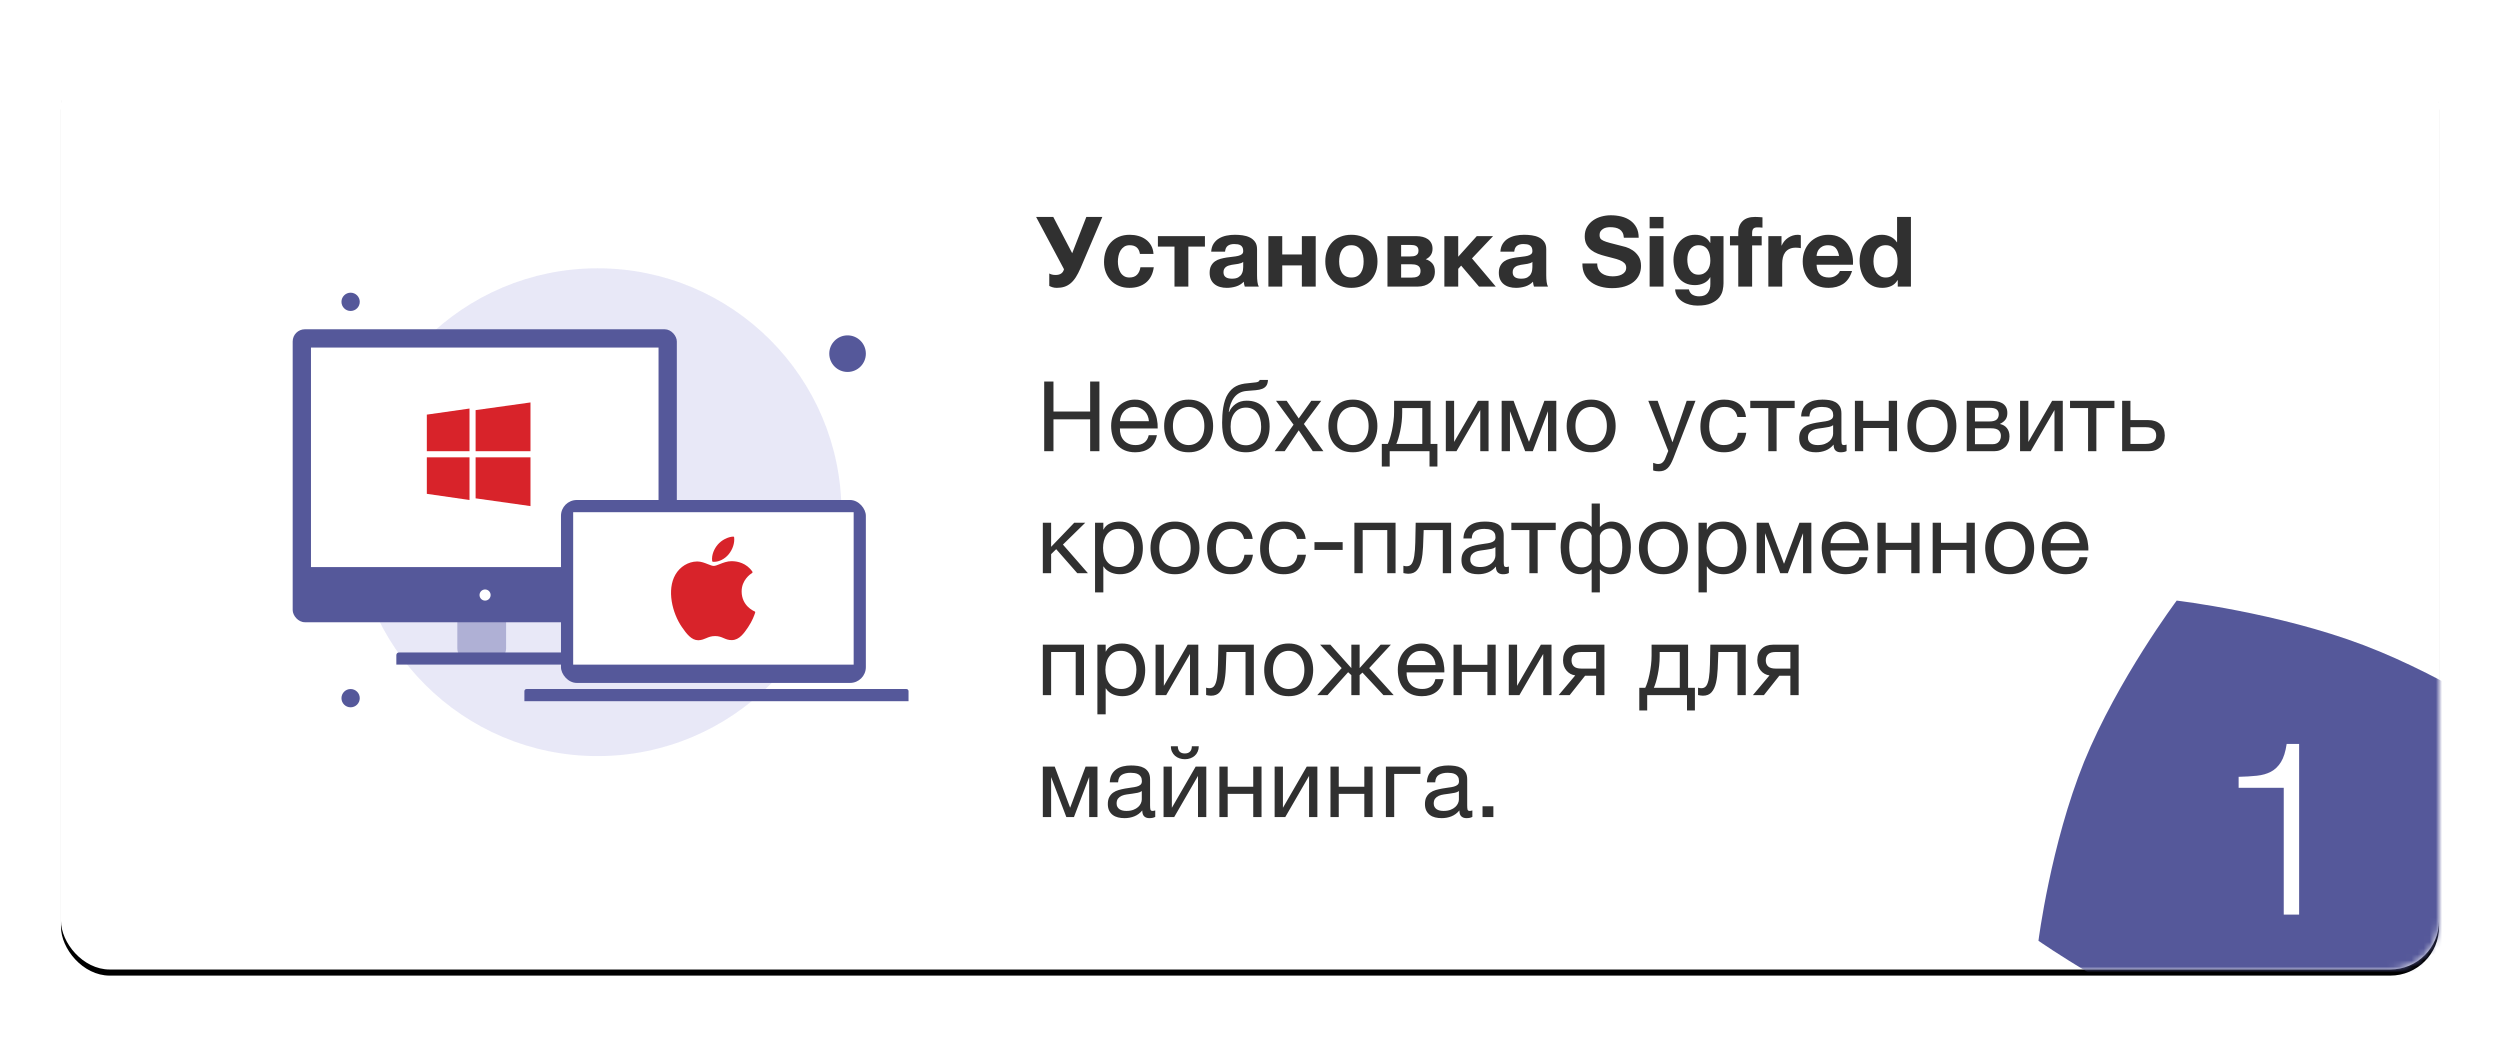 <?xml version="1.0" encoding="UTF-8"?>
<svg width="410px" height="170px" viewBox="0 0 410 170" version="1.1" xmlns="http://www.w3.org/2000/svg" xmlns:xlink="http://www.w3.org/1999/xlink">
    <!-- Generator: Sketch 47.1 (45422) - http://www.bohemiancoding.com/sketch -->
    <title>1 copy 3</title>
    <desc>Created with Sketch.</desc>
    <defs>
        <rect id="path-1" x="0" y="0" width="390" height="150" rx="8"></rect>
        <filter x="-4.0%" y="-9.7%" width="107.9%" height="120.7%" filterUnits="objectBoundingBox" id="filter-3">
            <feOffset dx="0" dy="1" in="SourceAlpha" result="shadowOffsetOuter1"></feOffset>
            <feGaussianBlur stdDeviation="5" in="shadowOffsetOuter1" result="shadowBlurOuter1"></feGaussianBlur>
            <feColorMatrix values="0 0 0 0 0   0 0 0 0 0   0 0 0 0 0  0 0 0 0.36 0" type="matrix" in="shadowBlurOuter1"></feColorMatrix>
        </filter>
    </defs>
    <g id="Page-1" stroke="none" stroke-width="1" fill="none" fill-rule="evenodd">
        <g id="1-copy-3" transform="translate(10, 9)">
            <g id="Group-4">
                <mask id="mask-2" fill="white">
                    <use xlink:href="#path-1"></use>
                </mask>
                <g id="Rectangle-24">
                    <use fill="black" fill-opacity="1" filter="url(#filter-3)" xlink:href="#path-1"></use>
                    <use fill="#FFFFFF" fill-rule="evenodd" xlink:href="#path-1"></use>
                </g>
                <path d="M346.979,89.498 C346.979,89.498 337.339,102.365 331.794,115.93 C326.305,129.517 324.307,145.287 324.307,145.287 C324.307,145.287 337.841,154.763 351.931,160.113 C366.019,165.465 382.579,167.498 382.579,167.498 C382.579,167.498 392.246,154.562 397.791,140.996 C403.281,127.409 405.307,111.572 405.307,111.572 C405.307,111.572 391.744,102.164 377.656,96.813 C363.568,91.462 346.979,89.498 346.979,89.498" id="Fill-33" fill="#55589A" mask="url(#mask-2)"></path>
            </g>
            <path d="M163.312,38.208 C163.035,38.208 162.787,38.171 162.568,38.096 C162.349,38.021 162.187,37.952 162.08,37.888 L162.08,35.856 C162.197,35.92 162.339,35.976 162.504,36.024 C162.669,36.072 162.875,36.096 163.12,36.096 C163.877,36.096 164.336,35.781 164.496,35.152 L159.92,26.576 L162.736,26.576 L165.84,32.528 L168.16,26.576 L170.784,26.576 L167.216,34.96 C166.96,35.547 166.701,36.045 166.44,36.456 C166.179,36.867 165.891,37.203 165.576,37.464 C165.261,37.725 164.92,37.915 164.552,38.032 C164.184,38.149 163.771,38.208 163.312,38.208 Z M175.236,38.208 C174.607,38.208 174.036,38.104 173.524,37.896 C173.012,37.688 172.575,37.397 172.212,37.024 C171.849,36.651 171.567,36.205 171.364,35.688 C171.161,35.171 171.06,34.603 171.06,33.984 C171.06,33.344 171.153,32.749 171.34,32.2 C171.527,31.651 171.801,31.176 172.164,30.776 C172.527,30.376 172.969,30.064 173.492,29.84 C174.015,29.616 174.612,29.504 175.284,29.504 C175.775,29.504 176.247,29.568 176.7,29.696 C177.153,29.824 177.559,30.019 177.916,30.28 C178.273,30.541 178.564,30.869 178.788,31.264 C179.012,31.659 179.14,32.117 179.172,32.64 L176.948,32.64 C176.799,31.691 176.239,31.216 175.268,31.216 C174.905,31.216 174.601,31.299 174.356,31.464 C174.111,31.629 173.911,31.843 173.756,32.104 C173.601,32.365 173.492,32.656 173.428,32.976 C173.364,33.296 173.332,33.605 173.332,33.904 C173.332,34.203 173.364,34.507 173.428,34.816 C173.492,35.125 173.596,35.405 173.74,35.656 C173.884,35.907 174.079,36.112 174.324,36.272 C174.569,36.432 174.868,36.512 175.22,36.512 C175.764,36.512 176.183,36.36 176.476,36.056 C176.769,35.752 176.953,35.344 177.028,34.832 L179.22,34.832 C179.071,35.931 178.644,36.768 177.94,37.344 C177.236,37.92 176.335,38.208 175.236,38.208 Z M182.616,31.44 L179.896,31.44 L179.896,29.728 L187.608,29.728 L187.608,31.44 L184.888,31.44 L184.888,38 L182.616,38 L182.616,31.44 Z M191.196,38.208 C190.801,38.208 190.433,38.16 190.092,38.064 C189.751,37.968 189.452,37.819 189.196,37.616 C188.94,37.413 188.74,37.157 188.596,36.848 C188.452,36.539 188.38,36.171 188.38,35.744 C188.38,35.275 188.463,34.888 188.628,34.584 C188.793,34.28 189.007,34.037 189.268,33.856 C189.529,33.675 189.828,33.539 190.164,33.448 C190.5,33.357 190.839,33.285 191.18,33.232 C191.521,33.179 191.857,33.136 192.188,33.104 C192.519,33.072 192.812,33.024 193.068,32.96 C193.324,32.896 193.527,32.803 193.676,32.68 C193.825,32.557 193.895,32.379 193.884,32.144 C193.884,31.909 193.844,31.717 193.764,31.568 C193.684,31.419 193.577,31.304 193.444,31.224 C193.311,31.144 193.156,31.091 192.98,31.064 C192.804,31.037 192.615,31.024 192.412,31.024 C191.964,31.024 191.612,31.12 191.356,31.312 C191.1,31.504 190.951,31.824 190.908,32.272 L188.636,32.272 C188.668,31.749 188.801,31.309 189.036,30.952 C189.271,30.595 189.569,30.309 189.932,30.096 C190.295,29.883 190.7,29.731 191.148,29.64 C191.596,29.549 192.055,29.504 192.524,29.504 C192.94,29.504 193.361,29.533 193.788,29.592 C194.215,29.651 194.604,29.765 194.956,29.936 C195.308,30.107 195.596,30.347 195.82,30.656 C196.044,30.965 196.156,31.365 196.156,31.856 L196.156,36.16 C196.156,36.533 196.177,36.891 196.22,37.232 C196.263,37.573 196.337,37.829 196.444,38 L194.14,38 C194.097,37.872 194.063,37.741 194.036,37.608 C194.009,37.475 193.991,37.339 193.98,37.2 C193.617,37.573 193.191,37.835 192.7,37.984 C192.209,38.133 191.708,38.208 191.196,38.208 Z M192.044,36.704 C192.492,36.704 192.839,36.629 193.084,36.48 C193.329,36.331 193.511,36.152 193.628,35.944 C193.745,35.736 193.817,35.525 193.844,35.312 C193.871,35.099 193.884,34.928 193.884,34.8 L193.884,33.952 C193.788,34.037 193.671,34.104 193.532,34.152 C193.393,34.2 193.239,34.24 193.068,34.272 C192.897,34.304 192.721,34.331 192.54,34.352 C192.359,34.373 192.177,34.4 191.996,34.432 C191.815,34.464 191.644,34.507 191.484,34.56 C191.324,34.613 191.183,34.685 191.06,34.776 C190.937,34.867 190.839,34.981 190.764,35.12 C190.689,35.259 190.652,35.435 190.652,35.648 C190.652,35.861 190.689,36.035 190.764,36.168 C190.839,36.301 190.94,36.408 191.068,36.488 C191.196,36.568 191.345,36.624 191.516,36.656 C191.687,36.688 191.863,36.704 192.044,36.704 Z M198.016,29.728 L200.288,29.728 L200.288,32.736 L203.504,32.736 L203.504,29.728 L205.776,29.728 L205.776,38 L203.504,38 L203.504,34.528 L200.288,34.528 L200.288,38 L198.016,38 L198.016,29.728 Z M211.62,38.208 C210.969,38.208 210.383,38.107 209.86,37.904 C209.337,37.701 208.889,37.411 208.516,37.032 C208.143,36.653 207.855,36.197 207.652,35.664 C207.449,35.131 207.348,34.533 207.348,33.872 C207.348,33.211 207.449,32.611 207.652,32.072 C207.855,31.533 208.143,31.075 208.516,30.696 C208.889,30.317 209.337,30.024 209.86,29.816 C210.383,29.608 210.969,29.504 211.62,29.504 C212.271,29.504 212.86,29.608 213.388,29.816 C213.916,30.024 214.367,30.317 214.74,30.696 C215.113,31.075 215.401,31.533 215.604,32.072 C215.807,32.611 215.908,33.211 215.908,33.872 C215.908,34.533 215.807,35.131 215.604,35.664 C215.401,36.197 215.113,36.653 214.74,37.032 C214.367,37.411 213.916,37.701 213.388,37.904 C212.86,38.107 212.271,38.208 211.62,38.208 Z M211.62,36.512 C212.004,36.512 212.327,36.437 212.588,36.288 C212.849,36.139 213.057,35.939 213.212,35.688 C213.367,35.437 213.476,35.155 213.54,34.84 C213.604,34.525 213.636,34.203 213.636,33.872 C213.636,33.541 213.604,33.216 213.54,32.896 C213.476,32.576 213.367,32.293 213.212,32.048 C213.057,31.803 212.849,31.603 212.588,31.448 C212.327,31.293 212.004,31.216 211.62,31.216 C211.236,31.216 210.916,31.293 210.66,31.448 C210.404,31.603 210.199,31.803 210.044,32.048 C209.889,32.293 209.78,32.576 209.716,32.896 C209.652,33.216 209.62,33.541 209.62,33.872 C209.62,34.203 209.652,34.525 209.716,34.84 C209.78,35.155 209.889,35.437 210.044,35.688 C210.199,35.939 210.404,36.139 210.66,36.288 C210.916,36.437 211.236,36.512 211.62,36.512 Z M217.544,29.728 L222.296,29.728 C222.659,29.728 223,29.768 223.32,29.848 C223.64,29.928 223.92,30.051 224.16,30.216 C224.4,30.381 224.589,30.597 224.728,30.864 C224.867,31.131 224.936,31.445 224.936,31.808 C224.936,32.213 224.835,32.563 224.632,32.856 C224.429,33.149 224.157,33.371 223.816,33.52 C224.243,33.637 224.6,33.859 224.888,34.184 C225.176,34.509 225.32,34.96 225.32,35.536 C225.32,35.941 225.248,36.296 225.104,36.6 C224.96,36.904 224.76,37.16 224.504,37.368 C224.248,37.576 223.949,37.733 223.608,37.84 C223.267,37.947 222.904,38 222.52,38 L217.544,38 L217.544,29.728 Z M221.464,36.528 C221.656,36.528 221.843,36.515 222.024,36.488 C222.205,36.461 222.365,36.411 222.504,36.336 C222.643,36.261 222.755,36.152 222.84,36.008 C222.925,35.864 222.968,35.675 222.968,35.44 C222.968,35.205 222.923,35.013 222.832,34.864 C222.741,34.715 222.621,34.603 222.472,34.528 C222.323,34.453 222.152,34.403 221.96,34.376 C221.768,34.349 221.571,34.336 221.368,34.336 L219.784,34.336 L219.784,36.528 L221.464,36.528 Z M221.288,33.056 C221.459,33.056 221.624,33.045 221.784,33.024 C221.944,33.003 222.088,32.957 222.216,32.888 C222.344,32.819 222.445,32.723 222.52,32.6 C222.595,32.477 222.632,32.309 222.632,32.096 C222.632,31.893 222.595,31.731 222.52,31.608 C222.445,31.485 222.347,31.392 222.224,31.328 C222.101,31.264 221.957,31.221 221.792,31.2 C221.627,31.179 221.459,31.168 221.288,31.168 L219.784,31.168 L219.784,33.056 L221.288,33.056 Z M226.876,29.728 L229.148,29.728 L229.148,33.104 L232.188,29.728 L234.86,29.728 L231.404,33.376 L235.308,38 L232.556,38 L229.628,34.56 L229.148,35.088 L229.148,38 L226.876,38 L226.876,29.728 Z M238.624,38.208 C238.229,38.208 237.861,38.16 237.52,38.064 C237.179,37.968 236.88,37.819 236.624,37.616 C236.368,37.413 236.168,37.157 236.024,36.848 C235.88,36.539 235.808,36.171 235.808,35.744 C235.808,35.275 235.891,34.888 236.056,34.584 C236.221,34.28 236.435,34.037 236.696,33.856 C236.957,33.675 237.256,33.539 237.592,33.448 C237.928,33.357 238.267,33.285 238.608,33.232 C238.949,33.179 239.285,33.136 239.616,33.104 C239.947,33.072 240.24,33.024 240.496,32.96 C240.752,32.896 240.955,32.803 241.104,32.68 C241.253,32.557 241.323,32.379 241.312,32.144 C241.312,31.909 241.272,31.717 241.192,31.568 C241.112,31.419 241.005,31.304 240.872,31.224 C240.739,31.144 240.584,31.091 240.408,31.064 C240.232,31.037 240.043,31.024 239.84,31.024 C239.392,31.024 239.04,31.12 238.784,31.312 C238.528,31.504 238.379,31.824 238.336,32.272 L236.064,32.272 C236.096,31.749 236.229,31.309 236.464,30.952 C236.699,30.595 236.997,30.309 237.36,30.096 C237.723,29.883 238.128,29.731 238.576,29.64 C239.024,29.549 239.483,29.504 239.952,29.504 C240.368,29.504 240.789,29.533 241.216,29.592 C241.643,29.651 242.032,29.765 242.384,29.936 C242.736,30.107 243.024,30.347 243.248,30.656 C243.472,30.965 243.584,31.365 243.584,31.856 L243.584,36.16 C243.584,36.533 243.605,36.891 243.648,37.232 C243.691,37.573 243.765,37.829 243.872,38 L241.568,38 C241.525,37.872 241.491,37.741 241.464,37.608 C241.437,37.475 241.419,37.339 241.408,37.2 C241.045,37.573 240.619,37.835 240.128,37.984 C239.637,38.133 239.136,38.208 238.624,38.208 Z M239.472,36.704 C239.92,36.704 240.267,36.629 240.512,36.48 C240.757,36.331 240.939,36.152 241.056,35.944 C241.173,35.736 241.245,35.525 241.272,35.312 C241.299,35.099 241.312,34.928 241.312,34.8 L241.312,33.952 C241.216,34.037 241.099,34.104 240.96,34.152 C240.821,34.2 240.667,34.24 240.496,34.272 C240.325,34.304 240.149,34.331 239.968,34.352 C239.787,34.373 239.605,34.4 239.424,34.432 C239.243,34.464 239.072,34.507 238.912,34.56 C238.752,34.613 238.611,34.685 238.488,34.776 C238.365,34.867 238.267,34.981 238.192,35.12 C238.117,35.259 238.08,35.435 238.08,35.648 C238.08,35.861 238.117,36.035 238.192,36.168 C238.267,36.301 238.368,36.408 238.496,36.488 C238.624,36.568 238.773,36.624 238.944,36.656 C239.115,36.688 239.291,36.704 239.472,36.704 Z M251.944,34.208 L249.512,34.208 C249.501,34.912 249.629,35.52 249.896,36.032 C250.163,36.544 250.523,36.965 250.976,37.296 C251.429,37.627 251.952,37.869 252.544,38.024 C253.136,38.179 253.747,38.256 254.376,38.256 C255.155,38.256 255.84,38.165 256.432,37.984 C257.024,37.803 257.52,37.549 257.92,37.224 C258.32,36.899 258.621,36.512 258.824,36.064 C259.027,35.616 259.128,35.131 259.128,34.608 C259.128,33.968 258.992,33.443 258.72,33.032 C258.448,32.621 258.125,32.293 257.752,32.048 C257.379,31.803 257.003,31.624 256.624,31.512 C256.245,31.4 255.949,31.323 255.736,31.28 C255.021,31.099 254.443,30.949 254,30.832 C253.557,30.715 253.211,30.597 252.96,30.48 C252.709,30.363 252.541,30.235 252.456,30.096 C252.371,29.957 252.328,29.776 252.328,29.552 C252.328,29.307 252.381,29.104 252.488,28.944 C252.595,28.784 252.731,28.651 252.896,28.544 C253.061,28.437 253.245,28.363 253.448,28.32 C253.651,28.277 253.853,28.256 254.056,28.256 C254.365,28.256 254.651,28.283 254.912,28.336 C255.173,28.389 255.405,28.48 255.608,28.608 C255.811,28.736 255.973,28.912 256.096,29.136 C256.219,29.36 256.291,29.643 256.312,29.984 L258.744,29.984 C258.744,29.323 258.619,28.76 258.368,28.296 C258.117,27.832 257.779,27.451 257.352,27.152 C256.925,26.853 256.437,26.637 255.888,26.504 C255.339,26.371 254.765,26.304 254.168,26.304 C253.656,26.304 253.144,26.373 252.632,26.512 C252.12,26.651 251.661,26.864 251.256,27.152 C250.851,27.44 250.523,27.8 250.272,28.232 C250.021,28.664 249.896,29.173 249.896,29.76 C249.896,30.283 249.995,30.728 250.192,31.096 C250.389,31.464 250.648,31.771 250.968,32.016 C251.288,32.261 251.651,32.461 252.056,32.616 C252.461,32.771 252.877,32.901 253.304,33.008 C253.72,33.125 254.131,33.232 254.536,33.328 C254.941,33.424 255.304,33.536 255.624,33.664 C255.944,33.792 256.203,33.952 256.4,34.144 C256.597,34.336 256.696,34.587 256.696,34.896 C256.696,35.184 256.621,35.421 256.472,35.608 C256.323,35.795 256.136,35.941 255.912,36.048 C255.688,36.155 255.448,36.227 255.192,36.264 C254.936,36.301 254.696,36.32 254.472,36.32 C254.141,36.32 253.821,36.28 253.512,36.2 C253.203,36.12 252.933,35.997 252.704,35.832 C252.475,35.667 252.291,35.451 252.152,35.184 C252.013,34.917 251.944,34.592 251.944,34.208 Z M262.812,28.448 L262.812,26.576 L260.54,26.576 L260.54,28.448 L262.812,28.448 Z M260.54,29.728 L260.54,38 L262.812,38 L262.812,29.728 L260.54,29.728 Z M268.56,36.048 C268.88,36.048 269.163,35.984 269.408,35.856 C269.653,35.728 269.856,35.557 270.016,35.344 C270.176,35.131 270.296,34.888 270.376,34.616 C270.456,34.344 270.496,34.059 270.496,33.76 C270.496,33.419 270.464,33.096 270.4,32.792 C270.336,32.488 270.229,32.219 270.08,31.984 C269.931,31.749 269.733,31.563 269.488,31.424 C269.243,31.285 268.933,31.216 268.56,31.216 C268.24,31.216 267.965,31.28 267.736,31.408 C267.507,31.536 267.315,31.709 267.16,31.928 C267.005,32.147 266.893,32.397 266.824,32.68 C266.755,32.963 266.72,33.259 266.72,33.568 C266.72,33.867 266.749,34.163 266.808,34.456 C266.867,34.749 266.968,35.013 267.112,35.248 C267.256,35.483 267.445,35.675 267.68,35.824 C267.915,35.973 268.208,36.048 268.56,36.048 Z M272.656,37.472 C272.656,37.803 272.611,38.181 272.52,38.608 C272.429,39.035 272.235,39.432 271.936,39.8 C271.637,40.168 271.205,40.48 270.64,40.736 C270.075,40.992 269.317,41.12 268.368,41.12 C267.963,41.12 267.549,41.069 267.128,40.968 C266.707,40.867 266.323,40.709 265.976,40.496 C265.629,40.283 265.341,40.008 265.112,39.672 C264.883,39.336 264.752,38.933 264.72,38.464 L266.976,38.464 C267.083,38.891 267.291,39.187 267.6,39.352 C267.909,39.517 268.267,39.6 268.672,39.6 C269.312,39.6 269.779,39.408 270.072,39.024 C270.365,38.64 270.507,38.155 270.496,37.568 L270.496,36.48 L270.464,36.48 C270.219,36.917 269.869,37.24 269.416,37.448 C268.963,37.656 268.485,37.76 267.984,37.76 C267.365,37.76 266.832,37.651 266.384,37.432 C265.936,37.213 265.568,36.915 265.28,36.536 C264.992,36.157 264.781,35.715 264.648,35.208 C264.515,34.701 264.448,34.165 264.448,33.6 C264.448,33.067 264.525,32.552 264.68,32.056 C264.835,31.56 265.061,31.123 265.36,30.744 C265.659,30.365 266.029,30.064 266.472,29.84 C266.915,29.616 267.424,29.504 268,29.504 C268.544,29.504 269.021,29.605 269.432,29.808 C269.843,30.011 270.187,30.352 270.464,30.832 L270.496,30.832 L270.496,29.728 L272.656,29.728 L272.656,37.472 Z M275.076,31.248 L275.076,38 L277.348,38 L277.348,31.248 L278.916,31.248 L278.916,29.728 L277.348,29.728 L277.348,29.232 C277.348,28.891 277.415,28.648 277.548,28.504 C277.681,28.36 277.903,28.288 278.212,28.288 C278.5,28.288 278.777,28.304 279.044,28.336 L279.044,26.64 C278.852,26.629 278.655,26.616 278.452,26.6 C278.249,26.584 278.047,26.576 277.844,26.576 C276.916,26.576 276.223,26.811 275.764,27.28 C275.305,27.749 275.076,28.352 275.076,29.088 L275.076,29.728 L273.716,29.728 L273.716,31.248 L275.076,31.248 Z M280.008,29.728 L280.008,38 L282.28,38 L282.28,34.272 C282.28,33.899 282.317,33.552 282.392,33.232 C282.467,32.912 282.592,32.632 282.768,32.392 C282.944,32.152 283.176,31.963 283.464,31.824 C283.752,31.685 284.104,31.616 284.52,31.616 C284.659,31.616 284.803,31.624 284.952,31.64 C285.101,31.656 285.229,31.675 285.336,31.696 L285.336,29.584 C285.155,29.531 284.989,29.504 284.84,29.504 C284.552,29.504 284.275,29.547 284.008,29.632 C283.741,29.717 283.491,29.837 283.256,29.992 C283.021,30.147 282.813,30.333 282.632,30.552 C282.451,30.771 282.307,31.008 282.2,31.264 L282.168,31.264 L282.168,29.728 L280.008,29.728 Z M291.612,32.976 C291.505,32.4 291.316,31.963 291.044,31.664 C290.772,31.365 290.359,31.216 289.804,31.216 C289.441,31.216 289.14,31.277 288.9,31.4 C288.66,31.523 288.468,31.675 288.324,31.856 C288.18,32.037 288.079,32.229 288.02,32.432 C287.961,32.635 287.927,32.816 287.916,32.976 L291.612,32.976 Z M287.916,34.416 C287.948,35.152 288.135,35.685 288.476,36.016 C288.817,36.347 289.308,36.512 289.948,36.512 C290.407,36.512 290.801,36.397 291.132,36.168 C291.463,35.939 291.665,35.696 291.74,35.44 L293.74,35.44 C293.42,36.432 292.929,37.141 292.268,37.568 C291.607,37.995 290.807,38.208 289.868,38.208 C289.217,38.208 288.631,38.104 288.108,37.896 C287.585,37.688 287.143,37.392 286.78,37.008 C286.417,36.624 286.137,36.165 285.94,35.632 C285.743,35.099 285.644,34.512 285.644,33.872 C285.644,33.253 285.745,32.677 285.948,32.144 C286.151,31.611 286.439,31.149 286.812,30.76 C287.185,30.371 287.631,30.064 288.148,29.84 C288.665,29.616 289.239,29.504 289.868,29.504 C290.572,29.504 291.185,29.64 291.708,29.912 C292.231,30.184 292.66,30.549 292.996,31.008 C293.332,31.467 293.575,31.989 293.724,32.576 C293.873,33.163 293.927,33.776 293.884,34.416 L287.916,34.416 Z M301.2,33.84 C301.2,33.499 301.168,33.171 301.104,32.856 C301.04,32.541 300.931,32.264 300.776,32.024 C300.621,31.784 300.421,31.589 300.176,31.44 C299.931,31.291 299.621,31.216 299.248,31.216 C298.875,31.216 298.56,31.291 298.304,31.44 C298.048,31.589 297.843,31.787 297.688,32.032 C297.533,32.277 297.421,32.557 297.352,32.872 C297.283,33.187 297.248,33.515 297.248,33.856 C297.248,34.176 297.285,34.496 297.36,34.816 C297.435,35.136 297.555,35.421 297.72,35.672 C297.885,35.923 298.093,36.125 298.344,36.28 C298.595,36.435 298.896,36.512 299.248,36.512 C299.621,36.512 299.933,36.437 300.184,36.288 C300.435,36.139 300.635,35.939 300.784,35.688 C300.933,35.437 301.04,35.152 301.104,34.832 C301.168,34.512 301.2,34.181 301.2,33.84 Z M301.232,36.944 L301.2,36.944 C300.933,37.392 300.584,37.715 300.152,37.912 C299.72,38.109 299.232,38.208 298.688,38.208 C298.069,38.208 297.525,38.088 297.056,37.848 C296.587,37.608 296.2,37.283 295.896,36.872 C295.592,36.461 295.363,35.989 295.208,35.456 C295.053,34.923 294.976,34.368 294.976,33.792 C294.976,33.237 295.053,32.701 295.208,32.184 C295.363,31.667 295.592,31.211 295.896,30.816 C296.2,30.421 296.581,30.104 297.04,29.864 C297.499,29.624 298.032,29.504 298.64,29.504 C299.131,29.504 299.597,29.608 300.04,29.816 C300.483,30.024 300.832,30.331 301.088,30.736 L301.12,30.736 L301.12,26.576 L303.392,26.576 L303.392,38 L301.232,38 L301.232,36.944 Z" id="Установка-Sigfred" fill="#303030"></path>
            <path d="M357.135,118.4 L357.135,120.2 L364.535,120.2 L364.535,141 L367.055,141 L367.055,113 L365.015,113 C364.828,114.28 364.515,115.273 364.075,115.98 C363.635,116.687 363.088,117.213 362.435,117.56 C361.782,117.907 361.008,118.127 360.115,118.22 C359.222,118.313 358.228,118.373 357.135,118.4 Z" id="1" fill="#FFFFFF"></path>
            <path d="M161.248,53.576 L162.768,53.576 L162.768,58.488 L168.784,58.488 L168.784,53.576 L170.304,53.576 L170.304,65 L168.784,65 L168.784,59.768 L162.768,59.768 L162.768,65 L161.248,65 L161.248,53.576 Z M176.196,65.176 C175.535,65.176 174.956,65.069 174.46,64.856 C173.964,64.643 173.551,64.344 173.22,63.96 C172.889,63.576 172.641,63.117 172.476,62.584 C172.311,62.051 172.228,61.469 172.228,60.84 C172.228,60.221 172.324,59.648 172.516,59.12 C172.708,58.592 172.977,58.136 173.324,57.752 C173.671,57.368 174.081,57.069 174.556,56.856 C175.031,56.643 175.551,56.536 176.116,56.536 C176.852,56.536 177.463,56.688 177.948,56.992 C178.433,57.296 178.823,57.683 179.116,58.152 C179.409,58.621 179.612,59.133 179.724,59.688 C179.836,60.243 179.881,60.771 179.86,61.272 L173.668,61.272 C173.657,61.635 173.7,61.979 173.796,62.304 C173.892,62.629 174.047,62.917 174.26,63.168 C174.473,63.419 174.745,63.619 175.076,63.768 C175.407,63.917 175.796,63.992 176.244,63.992 C176.82,63.992 177.292,63.859 177.66,63.592 C178.028,63.325 178.271,62.92 178.388,62.376 L179.732,62.376 C179.551,63.315 179.151,64.016 178.532,64.48 C177.913,64.944 177.135,65.176 176.196,65.176 Z M178.42,60.072 C178.399,59.752 178.327,59.448 178.204,59.16 C178.081,58.872 177.916,58.624 177.708,58.416 C177.5,58.208 177.255,58.043 176.972,57.92 C176.689,57.797 176.377,57.736 176.036,57.736 C175.684,57.736 175.367,57.797 175.084,57.92 C174.801,58.043 174.559,58.211 174.356,58.424 C174.153,58.637 173.993,58.885 173.876,59.168 C173.759,59.451 173.689,59.752 173.668,60.072 L178.42,60.072 Z M184.936,65.176 C184.275,65.176 183.696,65.067 183.2,64.848 C182.704,64.629 182.285,64.325 181.944,63.936 C181.603,63.547 181.347,63.091 181.176,62.568 C181.005,62.045 180.92,61.48 180.92,60.872 C180.92,60.264 181.005,59.696 181.176,59.168 C181.347,58.64 181.603,58.181 181.944,57.792 C182.285,57.403 182.704,57.096 183.2,56.872 C183.696,56.648 184.275,56.536 184.936,56.536 C185.587,56.536 186.163,56.648 186.664,56.872 C187.165,57.096 187.587,57.403 187.928,57.792 C188.269,58.181 188.525,58.64 188.696,59.168 C188.867,59.696 188.952,60.264 188.952,60.872 C188.952,61.48 188.867,62.045 188.696,62.568 C188.525,63.091 188.269,63.547 187.928,63.936 C187.587,64.325 187.165,64.629 186.664,64.848 C186.163,65.067 185.587,65.176 184.936,65.176 Z M184.936,63.992 C185.288,63.992 185.621,63.923 185.936,63.784 C186.251,63.645 186.525,63.445 186.76,63.184 C186.995,62.923 187.179,62.597 187.312,62.208 C187.445,61.819 187.512,61.373 187.512,60.872 C187.512,60.371 187.445,59.925 187.312,59.536 C187.179,59.147 186.995,58.819 186.76,58.552 C186.525,58.285 186.251,58.083 185.936,57.944 C185.621,57.805 185.288,57.736 184.936,57.736 C184.584,57.736 184.251,57.805 183.936,57.944 C183.621,58.083 183.347,58.285 183.112,58.552 C182.877,58.819 182.693,59.147 182.56,59.536 C182.427,59.925 182.36,60.371 182.36,60.872 C182.36,61.373 182.427,61.819 182.56,62.208 C182.693,62.597 182.877,62.923 183.112,63.184 C183.347,63.445 183.621,63.645 183.936,63.784 C184.251,63.923 184.584,63.992 184.936,63.992 Z M194.348,65.176 C193.281,65.176 192.42,64.904 191.764,64.36 C191.108,63.816 190.695,62.973 190.524,61.832 C190.46,61.384 190.428,60.883 190.428,60.328 C190.428,59.933 190.441,59.523 190.468,59.096 C190.495,58.669 190.543,58.248 190.612,57.832 C190.681,57.416 190.777,57.016 190.9,56.632 C191.023,56.248 191.185,55.901 191.388,55.592 C191.751,55.027 192.193,54.608 192.716,54.336 C193.239,54.064 193.895,53.901 194.684,53.848 C195.207,53.805 195.644,53.757 195.996,53.704 C196.348,53.651 196.545,53.517 196.588,53.304 L197.948,53.304 C197.927,53.72 197.836,54.04 197.676,54.264 C197.516,54.488 197.292,54.656 197.004,54.768 C196.716,54.88 196.364,54.955 195.948,54.992 C195.532,55.029 195.047,55.069 194.492,55.112 C194.033,55.144 193.633,55.251 193.292,55.432 C192.951,55.613 192.66,55.856 192.42,56.16 C192.18,56.464 191.985,56.821 191.836,57.232 C191.687,57.643 191.58,58.093 191.516,58.584 L191.564,58.584 C191.799,58.04 192.164,57.592 192.66,57.24 C193.156,56.888 193.756,56.712 194.46,56.712 C195.623,56.712 196.54,57.075 197.212,57.8 C197.884,58.525 198.22,59.571 198.22,60.936 C198.22,61.629 198.127,62.24 197.94,62.768 C197.753,63.296 197.489,63.739 197.148,64.096 C196.807,64.453 196.399,64.723 195.924,64.904 C195.449,65.085 194.924,65.176 194.348,65.176 Z M194.364,64.024 C194.684,64.024 194.993,63.957 195.292,63.824 C195.591,63.691 195.852,63.496 196.076,63.24 C196.3,62.984 196.481,62.667 196.62,62.288 C196.759,61.909 196.828,61.469 196.828,60.968 C196.828,59.997 196.604,59.235 196.156,58.68 C195.708,58.125 195.1,57.848 194.332,57.848 C193.564,57.848 192.953,58.128 192.5,58.688 C192.047,59.248 191.82,60.013 191.82,60.984 C191.82,61.923 192.044,62.664 192.492,63.208 C192.94,63.752 193.564,64.024 194.364,64.024 Z M202.144,60.648 L199.264,56.728 L201.008,56.728 L202.992,59.624 L205.056,56.728 L206.688,56.728 L203.84,60.536 L207.04,65 L205.296,65 L202.992,61.576 L200.688,65 L199.04,65 L202.144,60.648 Z M211.876,65.176 C211.215,65.176 210.636,65.067 210.14,64.848 C209.644,64.629 209.225,64.325 208.884,63.936 C208.543,63.547 208.287,63.091 208.116,62.568 C207.945,62.045 207.86,61.48 207.86,60.872 C207.86,60.264 207.945,59.696 208.116,59.168 C208.287,58.64 208.543,58.181 208.884,57.792 C209.225,57.403 209.644,57.096 210.14,56.872 C210.636,56.648 211.215,56.536 211.876,56.536 C212.527,56.536 213.103,56.648 213.604,56.872 C214.105,57.096 214.527,57.403 214.868,57.792 C215.209,58.181 215.465,58.64 215.636,59.168 C215.807,59.696 215.892,60.264 215.892,60.872 C215.892,61.48 215.807,62.045 215.636,62.568 C215.465,63.091 215.209,63.547 214.868,63.936 C214.527,64.325 214.105,64.629 213.604,64.848 C213.103,65.067 212.527,65.176 211.876,65.176 Z M211.876,63.992 C212.228,63.992 212.561,63.923 212.876,63.784 C213.191,63.645 213.465,63.445 213.7,63.184 C213.935,62.923 214.119,62.597 214.252,62.208 C214.385,61.819 214.452,61.373 214.452,60.872 C214.452,60.371 214.385,59.925 214.252,59.536 C214.119,59.147 213.935,58.819 213.7,58.552 C213.465,58.285 213.191,58.083 212.876,57.944 C212.561,57.805 212.228,57.736 211.876,57.736 C211.524,57.736 211.191,57.805 210.876,57.944 C210.561,58.083 210.287,58.285 210.052,58.552 C209.817,58.819 209.633,59.147 209.5,59.536 C209.367,59.925 209.3,60.371 209.3,60.872 C209.3,61.373 209.367,61.819 209.5,62.208 C209.633,62.597 209.817,62.923 210.052,63.184 C210.287,63.445 210.561,63.645 210.876,63.784 C211.191,63.923 211.524,63.992 211.876,63.992 Z M216.616,63.8 L217.592,63.8 C217.709,63.576 217.829,63.269 217.952,62.88 C218.075,62.491 218.187,62.059 218.288,61.584 C218.389,61.109 218.472,60.605 218.536,60.072 C218.6,59.539 218.632,59.016 218.632,58.504 L218.632,56.728 L224.616,56.728 L224.616,63.8 L225.736,63.8 L225.736,67.512 L224.44,67.512 L224.44,65 L217.912,65 L217.912,67.512 L216.616,67.512 L216.616,63.8 Z M223.256,63.8 L223.256,57.928 L219.96,57.928 L219.96,58.632 C219.96,59.155 219.931,59.675 219.872,60.192 C219.813,60.709 219.736,61.197 219.64,61.656 C219.544,62.115 219.44,62.531 219.328,62.904 C219.216,63.277 219.107,63.576 219,63.8 L223.256,63.8 Z M227.116,56.728 L228.476,56.728 L228.476,63.48 L232.38,56.728 L234.124,56.728 L234.124,65 L232.764,65 L232.764,58.248 L228.86,65 L227.116,65 L227.116,56.728 Z M236.272,56.728 L238.224,56.728 L240.736,63.432 L240.768,63.432 L243.28,56.728 L245.232,56.728 L245.232,65 L243.872,65 L243.872,58.44 L241.376,65 L240.128,65 L237.632,58.44 L237.632,65 L236.272,65 L236.272,56.728 Z M250.948,65.176 C250.287,65.176 249.708,65.067 249.212,64.848 C248.716,64.629 248.297,64.325 247.956,63.936 C247.615,63.547 247.359,63.091 247.188,62.568 C247.017,62.045 246.932,61.48 246.932,60.872 C246.932,60.264 247.017,59.696 247.188,59.168 C247.359,58.64 247.615,58.181 247.956,57.792 C248.297,57.403 248.716,57.096 249.212,56.872 C249.708,56.648 250.287,56.536 250.948,56.536 C251.599,56.536 252.175,56.648 252.676,56.872 C253.177,57.096 253.599,57.403 253.94,57.792 C254.281,58.181 254.537,58.64 254.708,59.168 C254.879,59.696 254.964,60.264 254.964,60.872 C254.964,61.48 254.879,62.045 254.708,62.568 C254.537,63.091 254.281,63.547 253.94,63.936 C253.599,64.325 253.177,64.629 252.676,64.848 C252.175,65.067 251.599,65.176 250.948,65.176 Z M250.948,63.992 C251.3,63.992 251.633,63.923 251.948,63.784 C252.263,63.645 252.537,63.445 252.772,63.184 C253.007,62.923 253.191,62.597 253.324,62.208 C253.457,61.819 253.524,61.373 253.524,60.872 C253.524,60.371 253.457,59.925 253.324,59.536 C253.191,59.147 253.007,58.819 252.772,58.552 C252.537,58.285 252.263,58.083 251.948,57.944 C251.633,57.805 251.3,57.736 250.948,57.736 C250.596,57.736 250.263,57.805 249.948,57.944 C249.633,58.083 249.359,58.285 249.124,58.552 C248.889,58.819 248.705,59.147 248.572,59.536 C248.439,59.925 248.372,60.371 248.372,60.872 C248.372,61.373 248.439,61.819 248.572,62.208 C248.705,62.597 248.889,62.923 249.124,63.184 C249.359,63.445 249.633,63.645 249.948,63.784 C250.263,63.923 250.596,63.992 250.948,63.992 Z M262.06,68.296 C261.9,68.296 261.74,68.285 261.58,68.264 C261.42,68.243 261.265,68.205 261.116,68.152 L261.116,66.904 C261.244,66.947 261.375,66.989 261.508,67.032 C261.641,67.075 261.777,67.096 261.916,67.096 C262.193,67.096 262.417,67.032 262.588,66.904 C262.759,66.776 262.908,66.589 263.036,66.344 L263.596,64.952 L260.316,56.728 L261.852,56.728 L264.268,63.496 L264.3,63.496 L266.62,56.728 L268.06,56.728 L264.46,66.088 C264.3,66.493 264.143,66.835 263.988,67.112 C263.833,67.389 263.663,67.616 263.476,67.792 C263.289,67.968 263.081,68.096 262.852,68.176 C262.623,68.256 262.359,68.296 262.06,68.296 Z M272.736,65.176 C272.107,65.176 271.549,65.075 271.064,64.872 C270.579,64.669 270.173,64.381 269.848,64.008 C269.523,63.635 269.277,63.192 269.112,62.68 C268.947,62.168 268.864,61.597 268.864,60.968 C268.864,60.349 268.944,59.771 269.104,59.232 C269.264,58.693 269.507,58.224 269.832,57.824 C270.157,57.424 270.563,57.109 271.048,56.88 C271.533,56.651 272.107,56.536 272.768,56.536 C273.237,56.536 273.677,56.592 274.088,56.704 C274.499,56.816 274.861,56.989 275.176,57.224 C275.491,57.459 275.749,57.755 275.952,58.112 C276.155,58.469 276.283,58.893 276.336,59.384 L274.928,59.384 C274.821,58.861 274.597,58.456 274.256,58.168 C273.915,57.88 273.456,57.736 272.88,57.736 C272.389,57.736 271.979,57.827 271.648,58.008 C271.317,58.189 271.053,58.429 270.856,58.728 C270.659,59.027 270.517,59.371 270.432,59.76 C270.347,60.149 270.304,60.552 270.304,60.968 C270.304,61.352 270.349,61.725 270.44,62.088 C270.531,62.451 270.672,62.773 270.864,63.056 C271.056,63.339 271.304,63.565 271.608,63.736 C271.912,63.907 272.283,63.992 272.72,63.992 C273.392,63.992 273.917,63.816 274.296,63.464 C274.675,63.112 274.907,62.616 274.992,61.976 L276.384,61.976 C276.235,63.011 275.856,63.803 275.248,64.352 C274.64,64.901 273.803,65.176 272.736,65.176 Z M280.004,57.928 L277.044,57.928 L277.044,56.728 L284.324,56.728 L284.324,57.928 L281.364,57.928 L281.364,65 L280.004,65 L280.004,57.928 Z M287.8,65.176 C287.427,65.176 287.075,65.136 286.744,65.056 C286.413,64.976 286.123,64.843 285.872,64.656 C285.621,64.469 285.424,64.229 285.28,63.936 C285.136,63.643 285.064,63.288 285.064,62.872 C285.064,62.403 285.144,62.019 285.304,61.72 C285.464,61.421 285.675,61.179 285.936,60.992 C286.197,60.805 286.496,60.664 286.832,60.568 C287.168,60.472 287.512,60.392 287.864,60.328 C288.237,60.253 288.592,60.197 288.928,60.16 C289.264,60.123 289.56,60.069 289.816,60 C290.072,59.931 290.275,59.829 290.424,59.696 C290.573,59.563 290.648,59.368 290.648,59.112 C290.648,58.813 290.592,58.573 290.48,58.392 C290.368,58.211 290.224,58.072 290.048,57.976 C289.872,57.88 289.675,57.816 289.456,57.784 C289.237,57.752 289.021,57.736 288.808,57.736 C288.232,57.736 287.752,57.845 287.368,58.064 C286.984,58.283 286.776,58.696 286.744,59.304 L285.384,59.304 C285.405,58.792 285.512,58.36 285.704,58.008 C285.896,57.656 286.152,57.371 286.472,57.152 C286.792,56.933 287.157,56.776 287.568,56.68 C287.979,56.584 288.419,56.536 288.888,56.536 C289.261,56.536 289.632,56.563 290,56.616 C290.368,56.669 290.701,56.779 291,56.944 C291.299,57.109 291.539,57.341 291.72,57.64 C291.901,57.939 291.992,58.328 291.992,58.808 L291.992,63.064 C291.992,63.384 292.011,63.619 292.048,63.768 C292.085,63.917 292.211,63.992 292.424,63.992 C292.52,63.992 292.659,63.965 292.84,63.912 L292.84,64.968 C292.605,65.107 292.28,65.176 291.864,65.176 C291.512,65.176 291.232,65.077 291.024,64.88 C290.816,64.683 290.712,64.36 290.712,63.912 C290.339,64.36 289.904,64.683 289.408,64.88 C288.912,65.077 288.376,65.176 287.8,65.176 Z M288.104,63.992 C288.552,63.992 288.936,63.931 289.256,63.808 C289.576,63.685 289.837,63.531 290.04,63.344 C290.243,63.157 290.392,62.955 290.488,62.736 C290.584,62.517 290.632,62.312 290.632,62.12 L290.632,60.728 C290.461,60.867 290.237,60.963 289.96,61.016 C289.683,61.069 289.392,61.117 289.088,61.16 C288.784,61.203 288.477,61.245 288.168,61.288 C287.859,61.331 287.581,61.405 287.336,61.512 C287.091,61.619 286.891,61.771 286.736,61.968 C286.581,62.165 286.504,62.435 286.504,62.776 C286.504,63 286.549,63.189 286.64,63.344 C286.731,63.499 286.848,63.624 286.992,63.72 C287.136,63.816 287.304,63.885 287.496,63.928 C287.688,63.971 287.891,63.992 288.104,63.992 Z M294.204,56.728 L295.564,56.728 L295.564,60.024 L299.756,60.024 L299.756,56.728 L301.116,56.728 L301.116,65 L299.756,65 L299.756,61.192 L295.564,61.192 L295.564,65 L294.204,65 L294.204,56.728 Z M306.832,65.176 C306.171,65.176 305.592,65.067 305.096,64.848 C304.6,64.629 304.181,64.325 303.84,63.936 C303.499,63.547 303.243,63.091 303.072,62.568 C302.901,62.045 302.816,61.48 302.816,60.872 C302.816,60.264 302.901,59.696 303.072,59.168 C303.243,58.64 303.499,58.181 303.84,57.792 C304.181,57.403 304.6,57.096 305.096,56.872 C305.592,56.648 306.171,56.536 306.832,56.536 C307.483,56.536 308.059,56.648 308.56,56.872 C309.061,57.096 309.483,57.403 309.824,57.792 C310.165,58.181 310.421,58.64 310.592,59.168 C310.763,59.696 310.848,60.264 310.848,60.872 C310.848,61.48 310.763,62.045 310.592,62.568 C310.421,63.091 310.165,63.547 309.824,63.936 C309.483,64.325 309.061,64.629 308.56,64.848 C308.059,65.067 307.483,65.176 306.832,65.176 Z M306.832,63.992 C307.184,63.992 307.517,63.923 307.832,63.784 C308.147,63.645 308.421,63.445 308.656,63.184 C308.891,62.923 309.075,62.597 309.208,62.208 C309.341,61.819 309.408,61.373 309.408,60.872 C309.408,60.371 309.341,59.925 309.208,59.536 C309.075,59.147 308.891,58.819 308.656,58.552 C308.421,58.285 308.147,58.083 307.832,57.944 C307.517,57.805 307.184,57.736 306.832,57.736 C306.48,57.736 306.147,57.805 305.832,57.944 C305.517,58.083 305.243,58.285 305.008,58.552 C304.773,58.819 304.589,59.147 304.456,59.536 C304.323,59.925 304.256,60.371 304.256,60.872 C304.256,61.373 304.323,61.819 304.456,62.208 C304.589,62.597 304.773,62.923 305.008,63.184 C305.243,63.445 305.517,63.645 305.832,63.784 C306.147,63.923 306.48,63.992 306.832,63.992 Z M312.548,56.728 L316.372,56.728 C316.735,56.728 317.084,56.755 317.42,56.808 C317.756,56.861 318.057,56.96 318.324,57.104 C318.591,57.248 318.804,57.453 318.964,57.72 C319.124,57.987 319.204,58.328 319.204,58.744 C319.204,59.192 319.097,59.555 318.884,59.832 C318.671,60.109 318.372,60.339 317.988,60.52 L317.988,60.536 C318.468,60.632 318.849,60.856 319.132,61.208 C319.415,61.56 319.556,62.013 319.556,62.568 C319.556,62.92 319.495,63.245 319.372,63.544 C319.249,63.843 319.076,64.099 318.852,64.312 C318.628,64.525 318.361,64.693 318.052,64.816 C317.743,64.939 317.407,65 317.044,65 L312.548,65 L312.548,56.728 Z M316.788,63.848 C317.236,63.848 317.575,63.717 317.804,63.456 C318.033,63.195 318.148,62.867 318.148,62.472 C318.148,62.099 318.025,61.8 317.78,61.576 C317.535,61.352 317.124,61.24 316.548,61.24 L313.892,61.24 L313.892,63.848 L316.788,63.848 Z M316.228,60.12 C316.815,60.12 317.223,60.013 317.452,59.8 C317.681,59.587 317.796,59.304 317.796,58.952 C317.796,58.611 317.684,58.347 317.46,58.16 C317.236,57.973 316.825,57.88 316.228,57.88 L313.892,57.88 L313.892,60.12 L316.228,60.12 Z M321.288,56.728 L322.648,56.728 L322.648,63.48 L326.552,56.728 L328.296,56.728 L328.296,65 L326.936,65 L326.936,58.248 L323.032,65 L321.288,65 L321.288,56.728 Z M332.444,57.928 L329.484,57.928 L329.484,56.728 L336.764,56.728 L336.764,57.928 L333.804,57.928 L333.804,65 L332.444,65 L332.444,57.928 Z M338.032,56.728 L339.392,56.728 L339.392,59.896 L342.336,59.896 C343.147,59.896 343.797,60.117 344.288,60.56 C344.779,61.003 345.024,61.624 345.024,62.424 C345.024,63.203 344.789,63.827 344.32,64.296 C343.851,64.765 343.211,65 342.4,65 L338.032,65 L338.032,56.728 Z M341.904,63.8 C343.045,63.8 343.616,63.341 343.616,62.424 C343.616,61.517 343.045,61.064 341.904,61.064 L339.392,61.064 L339.392,63.8 L341.904,63.8 Z M161.024,76.728 L162.384,76.728 L162.384,80.68 L166.176,76.728 L167.984,76.728 L164.32,80.312 L168.416,85 L166.672,85 L163.216,81.064 L162.384,81.88 L162.384,85 L161.024,85 L161.024,76.728 Z M169.588,76.728 L170.948,76.728 L170.948,77.848 L170.98,77.848 C171.204,77.389 171.556,77.056 172.036,76.848 C172.516,76.64 173.044,76.536 173.62,76.536 C174.26,76.536 174.817,76.653 175.292,76.888 C175.767,77.123 176.161,77.44 176.476,77.84 C176.791,78.24 177.028,78.701 177.188,79.224 C177.348,79.747 177.428,80.301 177.428,80.888 C177.428,81.485 177.351,82.043 177.196,82.56 C177.041,83.077 176.807,83.531 176.492,83.92 C176.177,84.309 175.783,84.616 175.308,84.84 C174.833,85.064 174.281,85.176 173.652,85.176 C173.439,85.176 173.209,85.155 172.964,85.112 C172.719,85.069 172.473,85 172.228,84.904 C171.983,84.808 171.751,84.677 171.532,84.512 C171.313,84.347 171.129,84.141 170.98,83.896 L170.948,83.896 L170.948,88.152 L169.588,88.152 L169.588,76.728 Z M173.508,83.992 C173.967,83.992 174.356,83.901 174.676,83.72 C174.996,83.539 175.252,83.299 175.444,83 C175.636,82.701 175.775,82.36 175.86,81.976 C175.945,81.592 175.988,81.197 175.988,80.792 C175.988,80.408 175.937,80.032 175.836,79.664 C175.735,79.296 175.58,78.968 175.372,78.68 C175.164,78.392 174.897,78.163 174.572,77.992 C174.247,77.821 173.865,77.736 173.428,77.736 C172.969,77.736 172.58,77.827 172.26,78.008 C171.94,78.189 171.679,78.427 171.476,78.72 C171.273,79.013 171.127,79.347 171.036,79.72 C170.945,80.093 170.9,80.472 170.9,80.856 C170.9,81.261 170.948,81.653 171.044,82.032 C171.14,82.411 171.292,82.744 171.5,83.032 C171.708,83.32 171.977,83.552 172.308,83.728 C172.639,83.904 173.039,83.992 173.508,83.992 Z M182.696,85.176 C182.035,85.176 181.456,85.067 180.96,84.848 C180.464,84.629 180.045,84.325 179.704,83.936 C179.363,83.547 179.107,83.091 178.936,82.568 C178.765,82.045 178.68,81.48 178.68,80.872 C178.68,80.264 178.765,79.696 178.936,79.168 C179.107,78.64 179.363,78.181 179.704,77.792 C180.045,77.403 180.464,77.096 180.96,76.872 C181.456,76.648 182.035,76.536 182.696,76.536 C183.347,76.536 183.923,76.648 184.424,76.872 C184.925,77.096 185.347,77.403 185.688,77.792 C186.029,78.181 186.285,78.64 186.456,79.168 C186.627,79.696 186.712,80.264 186.712,80.872 C186.712,81.48 186.627,82.045 186.456,82.568 C186.285,83.091 186.029,83.547 185.688,83.936 C185.347,84.325 184.925,84.629 184.424,84.848 C183.923,85.067 183.347,85.176 182.696,85.176 Z M182.696,83.992 C183.048,83.992 183.381,83.923 183.696,83.784 C184.011,83.645 184.285,83.445 184.52,83.184 C184.755,82.923 184.939,82.597 185.072,82.208 C185.205,81.819 185.272,81.373 185.272,80.872 C185.272,80.371 185.205,79.925 185.072,79.536 C184.939,79.147 184.755,78.819 184.52,78.552 C184.285,78.285 184.011,78.083 183.696,77.944 C183.381,77.805 183.048,77.736 182.696,77.736 C182.344,77.736 182.011,77.805 181.696,77.944 C181.381,78.083 181.107,78.285 180.872,78.552 C180.637,78.819 180.453,79.147 180.32,79.536 C180.187,79.925 180.12,80.371 180.12,80.872 C180.12,81.373 180.187,81.819 180.32,82.208 C180.453,82.597 180.637,82.923 180.872,83.184 C181.107,83.445 181.381,83.645 181.696,83.784 C182.011,83.923 182.344,83.992 182.696,83.992 Z M191.836,85.176 C191.207,85.176 190.649,85.075 190.164,84.872 C189.679,84.669 189.273,84.381 188.948,84.008 C188.623,83.635 188.377,83.192 188.212,82.68 C188.047,82.168 187.964,81.597 187.964,80.968 C187.964,80.349 188.044,79.771 188.204,79.232 C188.364,78.693 188.607,78.224 188.932,77.824 C189.257,77.424 189.663,77.109 190.148,76.88 C190.633,76.651 191.207,76.536 191.868,76.536 C192.337,76.536 192.777,76.592 193.188,76.704 C193.599,76.816 193.961,76.989 194.276,77.224 C194.591,77.459 194.849,77.755 195.052,78.112 C195.255,78.469 195.383,78.893 195.436,79.384 L194.028,79.384 C193.921,78.861 193.697,78.456 193.356,78.168 C193.015,77.88 192.556,77.736 191.98,77.736 C191.489,77.736 191.079,77.827 190.748,78.008 C190.417,78.189 190.153,78.429 189.956,78.728 C189.759,79.027 189.617,79.371 189.532,79.76 C189.447,80.149 189.404,80.552 189.404,80.968 C189.404,81.352 189.449,81.725 189.54,82.088 C189.631,82.451 189.772,82.773 189.964,83.056 C190.156,83.339 190.404,83.565 190.708,83.736 C191.012,83.907 191.383,83.992 191.82,83.992 C192.492,83.992 193.017,83.816 193.396,83.464 C193.775,83.112 194.007,82.616 194.092,81.976 L195.484,81.976 C195.335,83.011 194.956,83.803 194.348,84.352 C193.74,84.901 192.903,85.176 191.836,85.176 Z M200.528,85.176 C199.899,85.176 199.341,85.075 198.856,84.872 C198.371,84.669 197.965,84.381 197.64,84.008 C197.315,83.635 197.069,83.192 196.904,82.68 C196.739,82.168 196.656,81.597 196.656,80.968 C196.656,80.349 196.736,79.771 196.896,79.232 C197.056,78.693 197.299,78.224 197.624,77.824 C197.949,77.424 198.355,77.109 198.84,76.88 C199.325,76.651 199.899,76.536 200.56,76.536 C201.029,76.536 201.469,76.592 201.88,76.704 C202.291,76.816 202.653,76.989 202.968,77.224 C203.283,77.459 203.541,77.755 203.744,78.112 C203.947,78.469 204.075,78.893 204.128,79.384 L202.72,79.384 C202.613,78.861 202.389,78.456 202.048,78.168 C201.707,77.88 201.248,77.736 200.672,77.736 C200.181,77.736 199.771,77.827 199.44,78.008 C199.109,78.189 198.845,78.429 198.648,78.728 C198.451,79.027 198.309,79.371 198.224,79.76 C198.139,80.149 198.096,80.552 198.096,80.968 C198.096,81.352 198.141,81.725 198.232,82.088 C198.323,82.451 198.464,82.773 198.656,83.056 C198.848,83.339 199.096,83.565 199.4,83.736 C199.704,83.907 200.075,83.992 200.512,83.992 C201.184,83.992 201.709,83.816 202.088,83.464 C202.467,83.112 202.699,82.616 202.784,81.976 L204.176,81.976 C204.027,83.011 203.648,83.803 203.04,84.352 C202.432,84.901 201.595,85.176 200.528,85.176 Z M205.572,79.912 L205.572,81.192 L210.196,81.192 L210.196,79.912 L205.572,79.912 Z M212.12,76.728 L218.872,76.728 L218.872,85 L217.512,85 L217.512,77.928 L213.48,77.928 L213.48,85 L212.12,85 L212.12,76.728 Z M220.956,85.096 C220.817,85.096 220.673,85.083 220.524,85.056 C220.375,85.029 220.252,85.005 220.156,84.984 L220.156,83.784 C220.263,83.816 220.361,83.837 220.452,83.848 C220.543,83.859 220.631,83.864 220.716,83.864 C221.068,83.864 221.337,83.725 221.524,83.448 C221.711,83.171 221.849,82.744 221.94,82.168 C222.031,81.592 222.087,80.853 222.108,79.952 C222.129,79.051 222.151,77.976 222.172,76.728 L227.98,76.728 L227.98,85 L226.62,85 L226.62,77.928 L223.484,77.928 C223.452,78.899 223.417,79.819 223.38,80.688 C223.343,81.557 223.249,82.317 223.1,82.968 C222.951,83.619 222.711,84.136 222.38,84.52 C222.049,84.904 221.575,85.096 220.956,85.096 Z M232.416,85.176 C232.043,85.176 231.691,85.136 231.36,85.056 C231.029,84.976 230.739,84.843 230.488,84.656 C230.237,84.469 230.04,84.229 229.896,83.936 C229.752,83.643 229.68,83.288 229.68,82.872 C229.68,82.403 229.76,82.019 229.92,81.72 C230.08,81.421 230.291,81.179 230.552,80.992 C230.813,80.805 231.112,80.664 231.448,80.568 C231.784,80.472 232.128,80.392 232.48,80.328 C232.853,80.253 233.208,80.197 233.544,80.16 C233.88,80.123 234.176,80.069 234.432,80 C234.688,79.931 234.891,79.829 235.04,79.696 C235.189,79.563 235.264,79.368 235.264,79.112 C235.264,78.813 235.208,78.573 235.096,78.392 C234.984,78.211 234.84,78.072 234.664,77.976 C234.488,77.88 234.291,77.816 234.072,77.784 C233.853,77.752 233.637,77.736 233.424,77.736 C232.848,77.736 232.368,77.845 231.984,78.064 C231.6,78.283 231.392,78.696 231.36,79.304 L230,79.304 C230.021,78.792 230.128,78.36 230.32,78.008 C230.512,77.656 230.768,77.371 231.088,77.152 C231.408,76.933 231.773,76.776 232.184,76.68 C232.595,76.584 233.035,76.536 233.504,76.536 C233.877,76.536 234.248,76.563 234.616,76.616 C234.984,76.669 235.317,76.779 235.616,76.944 C235.915,77.109 236.155,77.341 236.336,77.64 C236.517,77.939 236.608,78.328 236.608,78.808 L236.608,83.064 C236.608,83.384 236.627,83.619 236.664,83.768 C236.701,83.917 236.827,83.992 237.04,83.992 C237.136,83.992 237.275,83.965 237.456,83.912 L237.456,84.968 C237.221,85.107 236.896,85.176 236.48,85.176 C236.128,85.176 235.848,85.077 235.64,84.88 C235.432,84.683 235.328,84.36 235.328,83.912 C234.955,84.36 234.52,84.683 234.024,84.88 C233.528,85.077 232.992,85.176 232.416,85.176 Z M232.72,83.992 C233.168,83.992 233.552,83.931 233.872,83.808 C234.192,83.685 234.453,83.531 234.656,83.344 C234.859,83.157 235.008,82.955 235.104,82.736 C235.2,82.517 235.248,82.312 235.248,82.12 L235.248,80.728 C235.077,80.867 234.853,80.963 234.576,81.016 C234.299,81.069 234.008,81.117 233.704,81.16 C233.4,81.203 233.093,81.245 232.784,81.288 C232.475,81.331 232.197,81.405 231.952,81.512 C231.707,81.619 231.507,81.771 231.352,81.968 C231.197,82.165 231.12,82.435 231.12,82.776 C231.12,83 231.165,83.189 231.256,83.344 C231.347,83.499 231.464,83.624 231.608,83.72 C231.752,83.816 231.92,83.885 232.112,83.928 C232.304,83.971 232.507,83.992 232.72,83.992 Z M240.82,77.928 L237.86,77.928 L237.86,76.728 L245.14,76.728 L245.14,77.928 L242.18,77.928 L242.18,85 L240.82,85 L240.82,77.928 Z M251.032,84.376 C250.936,84.472 250.819,84.568 250.68,84.664 C250.541,84.76 250.395,84.845 250.24,84.92 C250.085,84.995 249.925,85.056 249.76,85.104 C249.595,85.152 249.432,85.176 249.272,85.176 C248.653,85.176 248.133,85.053 247.712,84.808 C247.291,84.563 246.949,84.235 246.688,83.824 C246.427,83.413 246.237,82.941 246.12,82.408 C246.003,81.875 245.944,81.32 245.944,80.744 C245.944,79.421 246.232,78.389 246.808,77.648 C247.384,76.907 248.168,76.536 249.16,76.536 C249.331,76.536 249.509,76.563 249.696,76.616 C249.883,76.669 250.059,76.739 250.224,76.824 C250.389,76.909 250.544,77.005 250.688,77.112 C250.832,77.219 250.947,77.325 251.032,77.432 L251.032,73.576 L252.376,73.576 L252.376,77.432 C252.461,77.325 252.573,77.219 252.712,77.112 C252.851,77.005 253.005,76.909 253.176,76.824 C253.347,76.739 253.523,76.669 253.704,76.616 C253.885,76.563 254.067,76.536 254.248,76.536 C255.24,76.536 256.024,76.907 256.6,77.648 C257.176,78.389 257.464,79.421 257.464,80.744 C257.464,81.32 257.405,81.875 257.288,82.408 C257.171,82.941 256.981,83.413 256.72,83.824 C256.459,84.235 256.117,84.563 255.696,84.808 C255.275,85.053 254.755,85.176 254.136,85.176 C253.827,85.176 253.499,85.093 253.152,84.928 C252.805,84.763 252.547,84.579 252.376,84.376 L252.376,88.152 L251.032,88.152 L251.032,84.376 Z M249.432,84.056 C249.848,84.056 250.205,83.952 250.504,83.744 C250.803,83.536 250.979,83.283 251.032,82.984 L251.032,78.824 C250.968,78.6 250.872,78.416 250.744,78.272 C250.616,78.128 250.475,78.011 250.32,77.92 C250.165,77.829 250.003,77.765 249.832,77.728 C249.661,77.691 249.501,77.672 249.352,77.672 C249,77.672 248.699,77.749 248.448,77.904 C248.197,78.059 247.989,78.272 247.824,78.544 C247.659,78.816 247.539,79.144 247.464,79.528 C247.389,79.912 247.352,80.328 247.352,80.776 C247.352,81.16 247.384,81.547 247.448,81.936 C247.512,82.325 247.621,82.677 247.776,82.992 C247.931,83.307 248.141,83.563 248.408,83.76 C248.675,83.957 249.016,84.056 249.432,84.056 Z M253.976,84.056 C254.392,84.056 254.733,83.957 255,83.76 C255.267,83.563 255.477,83.307 255.632,82.992 C255.787,82.677 255.896,82.325 255.96,81.936 C256.024,81.547 256.056,81.16 256.056,80.776 C256.056,80.328 256.019,79.912 255.944,79.528 C255.869,79.144 255.749,78.816 255.584,78.544 C255.419,78.272 255.211,78.059 254.96,77.904 C254.709,77.749 254.408,77.672 254.056,77.672 C253.907,77.672 253.747,77.691 253.576,77.728 C253.405,77.765 253.243,77.829 253.088,77.92 C252.933,78.011 252.792,78.128 252.664,78.272 C252.536,78.416 252.44,78.6 252.376,78.824 L252.376,82.984 C252.429,83.283 252.605,83.536 252.904,83.744 C253.203,83.952 253.56,84.056 253.976,84.056 Z M262.796,85.176 C262.135,85.176 261.556,85.067 261.06,84.848 C260.564,84.629 260.145,84.325 259.804,83.936 C259.463,83.547 259.207,83.091 259.036,82.568 C258.865,82.045 258.78,81.48 258.78,80.872 C258.78,80.264 258.865,79.696 259.036,79.168 C259.207,78.64 259.463,78.181 259.804,77.792 C260.145,77.403 260.564,77.096 261.06,76.872 C261.556,76.648 262.135,76.536 262.796,76.536 C263.447,76.536 264.023,76.648 264.524,76.872 C265.025,77.096 265.447,77.403 265.788,77.792 C266.129,78.181 266.385,78.64 266.556,79.168 C266.727,79.696 266.812,80.264 266.812,80.872 C266.812,81.48 266.727,82.045 266.556,82.568 C266.385,83.091 266.129,83.547 265.788,83.936 C265.447,84.325 265.025,84.629 264.524,84.848 C264.023,85.067 263.447,85.176 262.796,85.176 Z M262.796,83.992 C263.148,83.992 263.481,83.923 263.796,83.784 C264.111,83.645 264.385,83.445 264.62,83.184 C264.855,82.923 265.039,82.597 265.172,82.208 C265.305,81.819 265.372,81.373 265.372,80.872 C265.372,80.371 265.305,79.925 265.172,79.536 C265.039,79.147 264.855,78.819 264.62,78.552 C264.385,78.285 264.111,78.083 263.796,77.944 C263.481,77.805 263.148,77.736 262.796,77.736 C262.444,77.736 262.111,77.805 261.796,77.944 C261.481,78.083 261.207,78.285 260.972,78.552 C260.737,78.819 260.553,79.147 260.42,79.536 C260.287,79.925 260.22,80.371 260.22,80.872 C260.22,81.373 260.287,81.819 260.42,82.208 C260.553,82.597 260.737,82.923 260.972,83.184 C261.207,83.445 261.481,83.645 261.796,83.784 C262.111,83.923 262.444,83.992 262.796,83.992 Z M268.56,76.728 L269.92,76.728 L269.92,77.848 L269.952,77.848 C270.176,77.389 270.528,77.056 271.008,76.848 C271.488,76.64 272.016,76.536 272.592,76.536 C273.232,76.536 273.789,76.653 274.264,76.888 C274.739,77.123 275.133,77.44 275.448,77.84 C275.763,78.24 276,78.701 276.16,79.224 C276.32,79.747 276.4,80.301 276.4,80.888 C276.4,81.485 276.323,82.043 276.168,82.56 C276.013,83.077 275.779,83.531 275.464,83.92 C275.149,84.309 274.755,84.616 274.28,84.84 C273.805,85.064 273.253,85.176 272.624,85.176 C272.411,85.176 272.181,85.155 271.936,85.112 C271.691,85.069 271.445,85 271.2,84.904 C270.955,84.808 270.723,84.677 270.504,84.512 C270.285,84.347 270.101,84.141 269.952,83.896 L269.92,83.896 L269.92,88.152 L268.56,88.152 L268.56,76.728 Z M272.48,83.992 C272.939,83.992 273.328,83.901 273.648,83.72 C273.968,83.539 274.224,83.299 274.416,83 C274.608,82.701 274.747,82.36 274.832,81.976 C274.917,81.592 274.96,81.197 274.96,80.792 C274.96,80.408 274.909,80.032 274.808,79.664 C274.707,79.296 274.552,78.968 274.344,78.68 C274.136,78.392 273.869,78.163 273.544,77.992 C273.219,77.821 272.837,77.736 272.4,77.736 C271.941,77.736 271.552,77.827 271.232,78.008 C270.912,78.189 270.651,78.427 270.448,78.72 C270.245,79.013 270.099,79.347 270.008,79.72 C269.917,80.093 269.872,80.472 269.872,80.856 C269.872,81.261 269.92,81.653 270.016,82.032 C270.112,82.411 270.264,82.744 270.472,83.032 C270.68,83.32 270.949,83.552 271.28,83.728 C271.611,83.904 272.011,83.992 272.48,83.992 Z M278.1,76.728 L280.052,76.728 L282.564,83.432 L282.596,83.432 L285.108,76.728 L287.06,76.728 L287.06,85 L285.7,85 L285.7,78.44 L283.204,85 L281.956,85 L279.46,78.44 L279.46,85 L278.1,85 L278.1,76.728 Z M292.728,85.176 C292.067,85.176 291.488,85.069 290.992,84.856 C290.496,84.643 290.083,84.344 289.752,83.96 C289.421,83.576 289.173,83.117 289.008,82.584 C288.843,82.051 288.76,81.469 288.76,80.84 C288.76,80.221 288.856,79.648 289.048,79.12 C289.24,78.592 289.509,78.136 289.856,77.752 C290.203,77.368 290.613,77.069 291.088,76.856 C291.563,76.643 292.083,76.536 292.648,76.536 C293.384,76.536 293.995,76.688 294.48,76.992 C294.965,77.296 295.355,77.683 295.648,78.152 C295.941,78.621 296.144,79.133 296.256,79.688 C296.368,80.243 296.413,80.771 296.392,81.272 L290.2,81.272 C290.189,81.635 290.232,81.979 290.328,82.304 C290.424,82.629 290.579,82.917 290.792,83.168 C291.005,83.419 291.277,83.619 291.608,83.768 C291.939,83.917 292.328,83.992 292.776,83.992 C293.352,83.992 293.824,83.859 294.192,83.592 C294.56,83.325 294.803,82.92 294.92,82.376 L296.264,82.376 C296.083,83.315 295.683,84.016 295.064,84.48 C294.445,84.944 293.667,85.176 292.728,85.176 Z M294.952,80.072 C294.931,79.752 294.859,79.448 294.736,79.16 C294.613,78.872 294.448,78.624 294.24,78.416 C294.032,78.208 293.787,78.043 293.504,77.92 C293.221,77.797 292.909,77.736 292.568,77.736 C292.216,77.736 291.899,77.797 291.616,77.92 C291.333,78.043 291.091,78.211 290.888,78.424 C290.685,78.637 290.525,78.885 290.408,79.168 C290.291,79.451 290.221,79.752 290.2,80.072 L294.952,80.072 Z M297.9,76.728 L299.26,76.728 L299.26,80.024 L303.452,80.024 L303.452,76.728 L304.812,76.728 L304.812,85 L303.452,85 L303.452,81.192 L299.26,81.192 L299.26,85 L297.9,85 L297.9,76.728 Z M306.96,76.728 L308.32,76.728 L308.32,80.024 L312.512,80.024 L312.512,76.728 L313.872,76.728 L313.872,85 L312.512,85 L312.512,81.192 L308.32,81.192 L308.32,85 L306.96,85 L306.96,76.728 Z M319.588,85.176 C318.927,85.176 318.348,85.067 317.852,84.848 C317.356,84.629 316.937,84.325 316.596,83.936 C316.255,83.547 315.999,83.091 315.828,82.568 C315.657,82.045 315.572,81.48 315.572,80.872 C315.572,80.264 315.657,79.696 315.828,79.168 C315.999,78.64 316.255,78.181 316.596,77.792 C316.937,77.403 317.356,77.096 317.852,76.872 C318.348,76.648 318.927,76.536 319.588,76.536 C320.239,76.536 320.815,76.648 321.316,76.872 C321.817,77.096 322.239,77.403 322.58,77.792 C322.921,78.181 323.177,78.64 323.348,79.168 C323.519,79.696 323.604,80.264 323.604,80.872 C323.604,81.48 323.519,82.045 323.348,82.568 C323.177,83.091 322.921,83.547 322.58,83.936 C322.239,84.325 321.817,84.629 321.316,84.848 C320.815,85.067 320.239,85.176 319.588,85.176 Z M319.588,83.992 C319.94,83.992 320.273,83.923 320.588,83.784 C320.903,83.645 321.177,83.445 321.412,83.184 C321.647,82.923 321.831,82.597 321.964,82.208 C322.097,81.819 322.164,81.373 322.164,80.872 C322.164,80.371 322.097,79.925 321.964,79.536 C321.831,79.147 321.647,78.819 321.412,78.552 C321.177,78.285 320.903,78.083 320.588,77.944 C320.273,77.805 319.94,77.736 319.588,77.736 C319.236,77.736 318.903,77.805 318.588,77.944 C318.273,78.083 317.999,78.285 317.764,78.552 C317.529,78.819 317.345,79.147 317.212,79.536 C317.079,79.925 317.012,80.371 317.012,80.872 C317.012,81.373 317.079,81.819 317.212,82.208 C317.345,82.597 317.529,82.923 317.764,83.184 C317.999,83.445 318.273,83.645 318.588,83.784 C318.903,83.923 319.236,83.992 319.588,83.992 Z M328.824,85.176 C328.163,85.176 327.584,85.069 327.088,84.856 C326.592,84.643 326.179,84.344 325.848,83.96 C325.517,83.576 325.269,83.117 325.104,82.584 C324.939,82.051 324.856,81.469 324.856,80.84 C324.856,80.221 324.952,79.648 325.144,79.12 C325.336,78.592 325.605,78.136 325.952,77.752 C326.299,77.368 326.709,77.069 327.184,76.856 C327.659,76.643 328.179,76.536 328.744,76.536 C329.48,76.536 330.091,76.688 330.576,76.992 C331.061,77.296 331.451,77.683 331.744,78.152 C332.037,78.621 332.24,79.133 332.352,79.688 C332.464,80.243 332.509,80.771 332.488,81.272 L326.296,81.272 C326.285,81.635 326.328,81.979 326.424,82.304 C326.52,82.629 326.675,82.917 326.888,83.168 C327.101,83.419 327.373,83.619 327.704,83.768 C328.035,83.917 328.424,83.992 328.872,83.992 C329.448,83.992 329.92,83.859 330.288,83.592 C330.656,83.325 330.899,82.92 331.016,82.376 L332.36,82.376 C332.179,83.315 331.779,84.016 331.16,84.48 C330.541,84.944 329.763,85.176 328.824,85.176 Z M331.048,80.072 C331.027,79.752 330.955,79.448 330.832,79.16 C330.709,78.872 330.544,78.624 330.336,78.416 C330.128,78.208 329.883,78.043 329.6,77.92 C329.317,77.797 329.005,77.736 328.664,77.736 C328.312,77.736 327.995,77.797 327.712,77.92 C327.429,78.043 327.187,78.211 326.984,78.424 C326.781,78.637 326.621,78.885 326.504,79.168 C326.387,79.451 326.317,79.752 326.296,80.072 L331.048,80.072 Z M161.024,96.728 L167.776,96.728 L167.776,105 L166.416,105 L166.416,97.928 L162.384,97.928 L162.384,105 L161.024,105 L161.024,96.728 Z M169.972,96.728 L171.332,96.728 L171.332,97.848 L171.364,97.848 C171.588,97.389 171.94,97.056 172.42,96.848 C172.9,96.64 173.428,96.536 174.004,96.536 C174.644,96.536 175.201,96.653 175.676,96.888 C176.151,97.123 176.545,97.44 176.86,97.84 C177.175,98.24 177.412,98.701 177.572,99.224 C177.732,99.747 177.812,100.301 177.812,100.888 C177.812,101.485 177.735,102.043 177.58,102.56 C177.425,103.077 177.191,103.531 176.876,103.92 C176.561,104.309 176.167,104.616 175.692,104.84 C175.217,105.064 174.665,105.176 174.036,105.176 C173.823,105.176 173.593,105.155 173.348,105.112 C173.103,105.069 172.857,105 172.612,104.904 C172.367,104.808 172.135,104.677 171.916,104.512 C171.697,104.347 171.513,104.141 171.364,103.896 L171.332,103.896 L171.332,108.152 L169.972,108.152 L169.972,96.728 Z M173.892,103.992 C174.351,103.992 174.74,103.901 175.06,103.72 C175.38,103.539 175.636,103.299 175.828,103 C176.02,102.701 176.159,102.36 176.244,101.976 C176.329,101.592 176.372,101.197 176.372,100.792 C176.372,100.408 176.321,100.032 176.22,99.664 C176.119,99.296 175.964,98.968 175.756,98.68 C175.548,98.392 175.281,98.163 174.956,97.992 C174.631,97.821 174.249,97.736 173.812,97.736 C173.353,97.736 172.964,97.827 172.644,98.008 C172.324,98.189 172.063,98.427 171.86,98.72 C171.657,99.013 171.511,99.347 171.42,99.72 C171.329,100.093 171.284,100.472 171.284,100.856 C171.284,101.261 171.332,101.653 171.428,102.032 C171.524,102.411 171.676,102.744 171.884,103.032 C172.092,103.32 172.361,103.552 172.692,103.728 C173.023,103.904 173.423,103.992 173.892,103.992 Z M179.512,96.728 L180.872,96.728 L180.872,103.48 L184.776,96.728 L186.52,96.728 L186.52,105 L185.16,105 L185.16,98.248 L181.256,105 L179.512,105 L179.512,96.728 Z M188.604,105.096 C188.465,105.096 188.321,105.083 188.172,105.056 C188.023,105.029 187.9,105.005 187.804,104.984 L187.804,103.784 C187.911,103.816 188.009,103.837 188.1,103.848 C188.191,103.859 188.279,103.864 188.364,103.864 C188.716,103.864 188.985,103.725 189.172,103.448 C189.359,103.171 189.497,102.744 189.588,102.168 C189.679,101.592 189.735,100.853 189.756,99.952 C189.777,99.051 189.799,97.976 189.82,96.728 L195.628,96.728 L195.628,105 L194.268,105 L194.268,97.928 L191.132,97.928 C191.1,98.899 191.065,99.819 191.028,100.688 C190.991,101.557 190.897,102.317 190.748,102.968 C190.599,103.619 190.359,104.136 190.028,104.52 C189.697,104.904 189.223,105.096 188.604,105.096 Z M201.344,105.176 C200.683,105.176 200.104,105.067 199.608,104.848 C199.112,104.629 198.693,104.325 198.352,103.936 C198.011,103.547 197.755,103.091 197.584,102.568 C197.413,102.045 197.328,101.48 197.328,100.872 C197.328,100.264 197.413,99.696 197.584,99.168 C197.755,98.64 198.011,98.181 198.352,97.792 C198.693,97.403 199.112,97.096 199.608,96.872 C200.104,96.648 200.683,96.536 201.344,96.536 C201.995,96.536 202.571,96.648 203.072,96.872 C203.573,97.096 203.995,97.403 204.336,97.792 C204.677,98.181 204.933,98.64 205.104,99.168 C205.275,99.696 205.36,100.264 205.36,100.872 C205.36,101.48 205.275,102.045 205.104,102.568 C204.933,103.091 204.677,103.547 204.336,103.936 C203.995,104.325 203.573,104.629 203.072,104.848 C202.571,105.067 201.995,105.176 201.344,105.176 Z M201.344,103.992 C201.696,103.992 202.029,103.923 202.344,103.784 C202.659,103.645 202.933,103.445 203.168,103.184 C203.403,102.923 203.587,102.597 203.72,102.208 C203.853,101.819 203.92,101.373 203.92,100.872 C203.92,100.371 203.853,99.925 203.72,99.536 C203.587,99.147 203.403,98.819 203.168,98.552 C202.933,98.285 202.659,98.083 202.344,97.944 C202.029,97.805 201.696,97.736 201.344,97.736 C200.992,97.736 200.659,97.805 200.344,97.944 C200.029,98.083 199.755,98.285 199.52,98.552 C199.285,98.819 199.101,99.147 198.968,99.536 C198.835,99.925 198.768,100.371 198.768,100.872 C198.768,101.373 198.835,101.819 198.968,102.208 C199.101,102.597 199.285,102.923 199.52,103.184 C199.755,103.445 200.029,103.645 200.344,103.784 C200.659,103.923 200.992,103.992 201.344,103.992 Z M210.036,100.568 L206.5,96.728 L208.18,96.728 L211.62,100.568 L211.62,96.728 L212.98,96.728 L212.98,100.568 L216.42,96.728 L218.1,96.728 L214.548,100.568 L218.564,105 L216.884,105 L213.444,101.304 L212.98,101.72 L212.98,105 L211.62,105 L211.62,101.72 L211.092,101.24 L207.716,105 L206.036,105 L210.036,100.568 Z M223.208,105.176 C222.547,105.176 221.968,105.069 221.472,104.856 C220.976,104.643 220.563,104.344 220.232,103.96 C219.901,103.576 219.653,103.117 219.488,102.584 C219.323,102.051 219.24,101.469 219.24,100.84 C219.24,100.221 219.336,99.648 219.528,99.12 C219.72,98.592 219.989,98.136 220.336,97.752 C220.683,97.368 221.093,97.069 221.568,96.856 C222.043,96.643 222.563,96.536 223.128,96.536 C223.864,96.536 224.475,96.688 224.96,96.992 C225.445,97.296 225.835,97.683 226.128,98.152 C226.421,98.621 226.624,99.133 226.736,99.688 C226.848,100.243 226.893,100.771 226.872,101.272 L220.68,101.272 C220.669,101.635 220.712,101.979 220.808,102.304 C220.904,102.629 221.059,102.917 221.272,103.168 C221.485,103.419 221.757,103.619 222.088,103.768 C222.419,103.917 222.808,103.992 223.256,103.992 C223.832,103.992 224.304,103.859 224.672,103.592 C225.04,103.325 225.283,102.92 225.4,102.376 L226.744,102.376 C226.563,103.315 226.163,104.016 225.544,104.48 C224.925,104.944 224.147,105.176 223.208,105.176 Z M225.432,100.072 C225.411,99.752 225.339,99.448 225.216,99.16 C225.093,98.872 224.928,98.624 224.72,98.416 C224.512,98.208 224.267,98.043 223.984,97.92 C223.701,97.797 223.389,97.736 223.048,97.736 C222.696,97.736 222.379,97.797 222.096,97.92 C221.813,98.043 221.571,98.211 221.368,98.424 C221.165,98.637 221.005,98.885 220.888,99.168 C220.771,99.451 220.701,99.752 220.68,100.072 L225.432,100.072 Z M228.38,96.728 L229.74,96.728 L229.74,100.024 L233.932,100.024 L233.932,96.728 L235.292,96.728 L235.292,105 L233.932,105 L233.932,101.192 L229.74,101.192 L229.74,105 L228.38,105 L228.38,96.728 Z M237.44,96.728 L238.8,96.728 L238.8,103.48 L242.704,96.728 L244.448,96.728 L244.448,105 L243.088,105 L243.088,98.248 L239.184,105 L237.44,105 L237.44,96.728 Z M248.34,101.768 C247.753,101.683 247.273,101.416 246.9,100.968 C246.527,100.52 246.34,99.955 246.34,99.272 C246.34,98.493 246.572,97.875 247.036,97.416 C247.5,96.957 248.132,96.728 248.932,96.728 L253.124,96.728 L253.124,105 L251.764,105 L251.764,101.816 L249.956,101.816 L247.428,105 L245.62,105 L248.34,101.768 Z M251.764,100.648 L251.764,97.928 L249.364,97.928 C248.788,97.928 248.372,98.051 248.116,98.296 C247.86,98.541 247.732,98.872 247.732,99.288 C247.732,99.715 247.86,100.048 248.116,100.288 C248.372,100.528 248.788,100.648 249.364,100.648 L251.764,100.648 Z M258.844,103.8 L259.82,103.8 C259.937,103.576 260.057,103.269 260.18,102.88 C260.303,102.491 260.415,102.059 260.516,101.584 C260.617,101.109 260.7,100.605 260.764,100.072 C260.828,99.539 260.86,99.016 260.86,98.504 L260.86,96.728 L266.844,96.728 L266.844,103.8 L267.964,103.8 L267.964,107.512 L266.668,107.512 L266.668,105 L260.14,105 L260.14,107.512 L258.844,107.512 L258.844,103.8 Z M265.484,103.8 L265.484,97.928 L262.188,97.928 L262.188,98.632 C262.188,99.155 262.159,99.675 262.1,100.192 C262.041,100.709 261.964,101.197 261.868,101.656 C261.772,102.115 261.668,102.531 261.556,102.904 C261.444,103.277 261.335,103.576 261.228,103.8 L265.484,103.8 Z M269.28,105.096 C269.141,105.096 268.997,105.083 268.848,105.056 C268.699,105.029 268.576,105.005 268.48,104.984 L268.48,103.784 C268.587,103.816 268.685,103.837 268.776,103.848 C268.867,103.859 268.955,103.864 269.04,103.864 C269.392,103.864 269.661,103.725 269.848,103.448 C270.035,103.171 270.173,102.744 270.264,102.168 C270.355,101.592 270.411,100.853 270.432,99.952 C270.453,99.051 270.475,97.976 270.496,96.728 L276.304,96.728 L276.304,105 L274.944,105 L274.944,97.928 L271.808,97.928 C271.776,98.899 271.741,99.819 271.704,100.688 C271.667,101.557 271.573,102.317 271.424,102.968 C271.275,103.619 271.035,104.136 270.704,104.52 C270.373,104.904 269.899,105.096 269.28,105.096 Z M280.196,101.768 C279.609,101.683 279.129,101.416 278.756,100.968 C278.383,100.52 278.196,99.955 278.196,99.272 C278.196,98.493 278.428,97.875 278.892,97.416 C279.356,96.957 279.988,96.728 280.788,96.728 L284.98,96.728 L284.98,105 L283.62,105 L283.62,101.816 L281.812,101.816 L279.284,105 L277.476,105 L280.196,101.768 Z M283.62,100.648 L283.62,97.928 L281.22,97.928 C280.644,97.928 280.228,98.051 279.972,98.296 C279.716,98.541 279.588,98.872 279.588,99.288 C279.588,99.715 279.716,100.048 279.972,100.288 C280.228,100.528 280.644,100.648 281.22,100.648 L283.62,100.648 Z M161.024,116.728 L162.976,116.728 L165.488,123.432 L165.52,123.432 L168.032,116.728 L169.984,116.728 L169.984,125 L168.624,125 L168.624,118.44 L166.128,125 L164.88,125 L162.384,118.44 L162.384,125 L161.024,125 L161.024,116.728 Z M174.42,125.176 C174.047,125.176 173.695,125.136 173.364,125.056 C173.033,124.976 172.743,124.843 172.492,124.656 C172.241,124.469 172.044,124.229 171.9,123.936 C171.756,123.643 171.684,123.288 171.684,122.872 C171.684,122.403 171.764,122.019 171.924,121.72 C172.084,121.421 172.295,121.179 172.556,120.992 C172.817,120.805 173.116,120.664 173.452,120.568 C173.788,120.472 174.132,120.392 174.484,120.328 C174.857,120.253 175.212,120.197 175.548,120.16 C175.884,120.123 176.18,120.069 176.436,120 C176.692,119.931 176.895,119.829 177.044,119.696 C177.193,119.563 177.268,119.368 177.268,119.112 C177.268,118.813 177.212,118.573 177.1,118.392 C176.988,118.211 176.844,118.072 176.668,117.976 C176.492,117.88 176.295,117.816 176.076,117.784 C175.857,117.752 175.641,117.736 175.428,117.736 C174.852,117.736 174.372,117.845 173.988,118.064 C173.604,118.283 173.396,118.696 173.364,119.304 L172.004,119.304 C172.025,118.792 172.132,118.36 172.324,118.008 C172.516,117.656 172.772,117.371 173.092,117.152 C173.412,116.933 173.777,116.776 174.188,116.68 C174.599,116.584 175.039,116.536 175.508,116.536 C175.881,116.536 176.252,116.563 176.62,116.616 C176.988,116.669 177.321,116.779 177.62,116.944 C177.919,117.109 178.159,117.341 178.34,117.64 C178.521,117.939 178.612,118.328 178.612,118.808 L178.612,123.064 C178.612,123.384 178.631,123.619 178.668,123.768 C178.705,123.917 178.831,123.992 179.044,123.992 C179.14,123.992 179.279,123.965 179.46,123.912 L179.46,124.968 C179.225,125.107 178.9,125.176 178.484,125.176 C178.132,125.176 177.852,125.077 177.644,124.88 C177.436,124.683 177.332,124.36 177.332,123.912 C176.959,124.36 176.524,124.683 176.028,124.88 C175.532,125.077 174.996,125.176 174.42,125.176 Z M174.724,123.992 C175.172,123.992 175.556,123.931 175.876,123.808 C176.196,123.685 176.457,123.531 176.66,123.344 C176.863,123.157 177.012,122.955 177.108,122.736 C177.204,122.517 177.252,122.312 177.252,122.12 L177.252,120.728 C177.081,120.867 176.857,120.963 176.58,121.016 C176.303,121.069 176.012,121.117 175.708,121.16 C175.404,121.203 175.097,121.245 174.788,121.288 C174.479,121.331 174.201,121.405 173.956,121.512 C173.711,121.619 173.511,121.771 173.356,121.968 C173.201,122.165 173.124,122.435 173.124,122.776 C173.124,123 173.169,123.189 173.26,123.344 C173.351,123.499 173.468,123.624 173.612,123.72 C173.756,123.816 173.924,123.885 174.116,123.928 C174.308,123.971 174.511,123.992 174.724,123.992 Z M180.824,116.728 L182.184,116.728 L182.184,123.48 L186.088,116.728 L187.832,116.728 L187.832,125 L186.472,125 L186.472,118.248 L182.568,125 L180.824,125 L180.824,116.728 Z M184.328,115.512 C184.008,115.512 183.709,115.464 183.432,115.368 C183.155,115.272 182.912,115.133 182.704,114.952 C182.496,114.771 182.331,114.549 182.208,114.288 C182.085,114.027 182.024,113.725 182.024,113.384 L183.16,113.384 C183.181,114.173 183.565,114.568 184.312,114.568 C184.685,114.568 184.971,114.464 185.168,114.256 C185.365,114.048 185.464,113.757 185.464,113.384 L186.6,113.384 C186.6,113.704 186.541,113.997 186.424,114.264 C186.307,114.531 186.147,114.755 185.944,114.936 C185.741,115.117 185.501,115.259 185.224,115.36 C184.947,115.461 184.648,115.512 184.328,115.512 Z M189.98,116.728 L191.34,116.728 L191.34,120.024 L195.532,120.024 L195.532,116.728 L196.892,116.728 L196.892,125 L195.532,125 L195.532,121.192 L191.34,121.192 L191.34,125 L189.98,125 L189.98,116.728 Z M199.04,116.728 L200.4,116.728 L200.4,123.48 L204.304,116.728 L206.048,116.728 L206.048,125 L204.688,125 L204.688,118.248 L200.784,125 L199.04,125 L199.04,116.728 Z M208.196,116.728 L209.556,116.728 L209.556,120.024 L213.748,120.024 L213.748,116.728 L215.108,116.728 L215.108,125 L213.748,125 L213.748,121.192 L209.556,121.192 L209.556,125 L208.196,125 L208.196,116.728 Z M217.288,116.728 L222.952,116.728 L222.952,117.928 L218.648,117.928 L218.648,125 L217.288,125 L217.288,116.728 Z M226.428,125.176 C226.055,125.176 225.703,125.136 225.372,125.056 C225.041,124.976 224.751,124.843 224.5,124.656 C224.249,124.469 224.052,124.229 223.908,123.936 C223.764,123.643 223.692,123.288 223.692,122.872 C223.692,122.403 223.772,122.019 223.932,121.72 C224.092,121.421 224.303,121.179 224.564,120.992 C224.825,120.805 225.124,120.664 225.46,120.568 C225.796,120.472 226.14,120.392 226.492,120.328 C226.865,120.253 227.22,120.197 227.556,120.16 C227.892,120.123 228.188,120.069 228.444,120 C228.7,119.931 228.903,119.829 229.052,119.696 C229.201,119.563 229.276,119.368 229.276,119.112 C229.276,118.813 229.22,118.573 229.108,118.392 C228.996,118.211 228.852,118.072 228.676,117.976 C228.5,117.88 228.303,117.816 228.084,117.784 C227.865,117.752 227.649,117.736 227.436,117.736 C226.86,117.736 226.38,117.845 225.996,118.064 C225.612,118.283 225.404,118.696 225.372,119.304 L224.012,119.304 C224.033,118.792 224.14,118.36 224.332,118.008 C224.524,117.656 224.78,117.371 225.1,117.152 C225.42,116.933 225.785,116.776 226.196,116.68 C226.607,116.584 227.047,116.536 227.516,116.536 C227.889,116.536 228.26,116.563 228.628,116.616 C228.996,116.669 229.329,116.779 229.628,116.944 C229.927,117.109 230.167,117.341 230.348,117.64 C230.529,117.939 230.62,118.328 230.62,118.808 L230.62,123.064 C230.62,123.384 230.639,123.619 230.676,123.768 C230.713,123.917 230.839,123.992 231.052,123.992 C231.148,123.992 231.287,123.965 231.468,123.912 L231.468,124.968 C231.233,125.107 230.908,125.176 230.492,125.176 C230.14,125.176 229.86,125.077 229.652,124.88 C229.444,124.683 229.34,124.36 229.34,123.912 C228.967,124.36 228.532,124.683 228.036,124.88 C227.54,125.077 227.004,125.176 226.428,125.176 Z M226.732,123.992 C227.18,123.992 227.564,123.931 227.884,123.808 C228.204,123.685 228.465,123.531 228.668,123.344 C228.871,123.157 229.02,122.955 229.116,122.736 C229.212,122.517 229.26,122.312 229.26,122.12 L229.26,120.728 C229.089,120.867 228.865,120.963 228.588,121.016 C228.311,121.069 228.02,121.117 227.716,121.16 C227.412,121.203 227.105,121.245 226.796,121.288 C226.487,121.331 226.209,121.405 225.964,121.512 C225.719,121.619 225.519,121.771 225.364,121.968 C225.209,122.165 225.132,122.435 225.132,122.776 C225.132,123 225.177,123.189 225.268,123.344 C225.359,123.499 225.476,123.624 225.62,123.72 C225.764,123.816 225.932,123.885 226.124,123.928 C226.316,123.971 226.519,123.992 226.732,123.992 Z M233.136,123.224 L233.136,125 L234.912,125 L234.912,123.224 L233.136,123.224 Z" id="Необходимо-установит" fill="#303030"></path>
            <g id="pc" transform="translate(38, 35)">
                <path d="M28.333,54 L33.667,54 C34.403,54 35,54.746 35,55.667 L35,62.333 C35,63.254 34.403,64 33.667,64 L28.333,64 C27.597,64 27,63.254 27,62.333 L27,55.667 C27,54.746 27.597,54 28.333,54 Z" id="Shape" fill="#55589A" fill-rule="nonzero"></path>
                <circle id="Oval-2" fill="#DDDDF3" opacity="0.665" cx="50" cy="40" r="40"></circle>
                <circle id="Oval-2" fill="#55589A" cx="91" cy="14" r="3"></circle>
                <circle id="Oval-2" fill="#55589A" cx="9.5" cy="70.5" r="1.5"></circle>
                <circle id="Oval-2" fill="#55589A" cx="9.5" cy="5.5" r="1.5"></circle>
                <g id="Group" transform="translate(0, 10)" fill="#55589A">
                    <path d="M17.432,53 L44.568,53 L44.568,53 C44.807,53 45,53.193 45,53.432 L45,55 L17,55 L17,53.432 L17,53.432 C17,53.193 17.193,53 17.432,53 Z" id="Rectangle-3"></path>
                    <rect id="Rectangle-2" x="0" y="0" width="63" height="48.046" rx="2"></rect>
                </g>
                <path d="M31.572,52.672 L31.554,52.672 C31.051,52.672 30.643,53.081 30.643,53.585 C30.643,54.09 31.051,54.499 31.554,54.499 C32.057,54.499 32.464,54.09 32.464,53.585 C32.464,53.081 32.056,52.672 31.553,52.672 L31.572,52.672 Z" id="Shape" fill="#FFFFFF" fill-rule="nonzero"></path>
                <rect id="Rectangle-16" fill="#FFFFFF" x="3" y="13" width="57" height="36"></rect>
                <g id="windows-logo-silhouette" transform="translate(22, 22)" fill-rule="nonzero" fill="#D8232A">
                    <polygon id="Shape" points="0 14.989 7 16 7 9 0 9"></polygon>
                    <polygon id="Shape" points="0 8 7 8 7 1 0 1.998"></polygon>
                    <polygon id="Shape" points="8 15.728 17 17 17 9 17 9 8 9"></polygon>
                    <polygon id="Shape" points="8 1.259 8 8 17 8 17 0"></polygon>
                </g>
            </g>
            <g id="mac" transform="translate(76, 73)">
                <path d="M0.346,31 L62.654,31 L62.654,31 C62.845,31 63,31.155 63,31.346 L63,33 L0,33 L0,31.346 L-5.55111512e-17,31.346 C-7.88859369e-17,31.155 0.155,31 0.346,31 Z" id="Rectangle-3" fill="#55589A"></path>
                <rect id="Rectangle-2" fill="#55589A" x="6" y="0" width="50" height="30" rx="2.592"></rect>
                <rect id="Rectangle-16" fill="#FFFFFF" x="8" y="2" width="46" height="25"></rect>
                <g id="apple" transform="translate(24, 6)" fill-rule="nonzero" fill="#D8232A">
                    <path d="M0.761,6.249 C-0.668,8.743 0.241,12.528 1.821,14.823 C2.61,15.97 3.408,17 4.502,17 C4.522,17 4.543,17 4.564,16.999 C5.078,16.978 5.449,16.819 5.809,16.665 C6.212,16.492 6.628,16.314 7.282,16.314 C7.904,16.314 8.301,16.487 8.685,16.654 C9.064,16.818 9.453,16.989 10.029,16.978 C11.261,16.955 12.018,15.843 12.685,14.863 C13.381,13.84 13.731,12.846 13.849,12.466 L13.853,12.451 C13.876,12.383 13.844,12.31 13.78,12.28 C13.778,12.279 13.772,12.276 13.77,12.276 C13.553,12.186 11.65,11.337 11.63,9.023 C11.611,7.142 13.057,6.147 13.347,5.966 L13.361,5.958 C13.392,5.937 13.414,5.905 13.422,5.868 C13.429,5.831 13.421,5.793 13.4,5.762 C12.402,4.293 10.872,4.071 10.256,4.044 C10.167,4.035 10.074,4.031 9.982,4.031 C9.258,4.031 8.565,4.306 8.008,4.527 C7.624,4.679 7.292,4.811 7.063,4.811 C6.806,4.811 6.472,4.677 6.085,4.523 C5.568,4.317 4.982,4.083 4.362,4.083 C4.347,4.083 4.332,4.083 4.318,4.083 C2.876,4.105 1.513,4.935 0.761,6.249 Z" id="XMLID_229_"></path>
                    <path d="M10.257,0 C9.384,0.036 8.336,0.577 7.71,1.315 C7.177,1.935 6.657,2.969 6.794,4.011 C6.803,4.076 6.856,4.127 6.921,4.132 C6.98,4.136 7.04,4.139 7.1,4.139 C7.954,4.139 8.876,3.663 9.505,2.898 C10.167,2.09 10.502,1.053 10.401,0.124 C10.393,0.051 10.329,-0.003 10.257,0 Z" id="XMLID_230_"></path>
                </g>
            </g>
        </g>
    </g>
</svg>